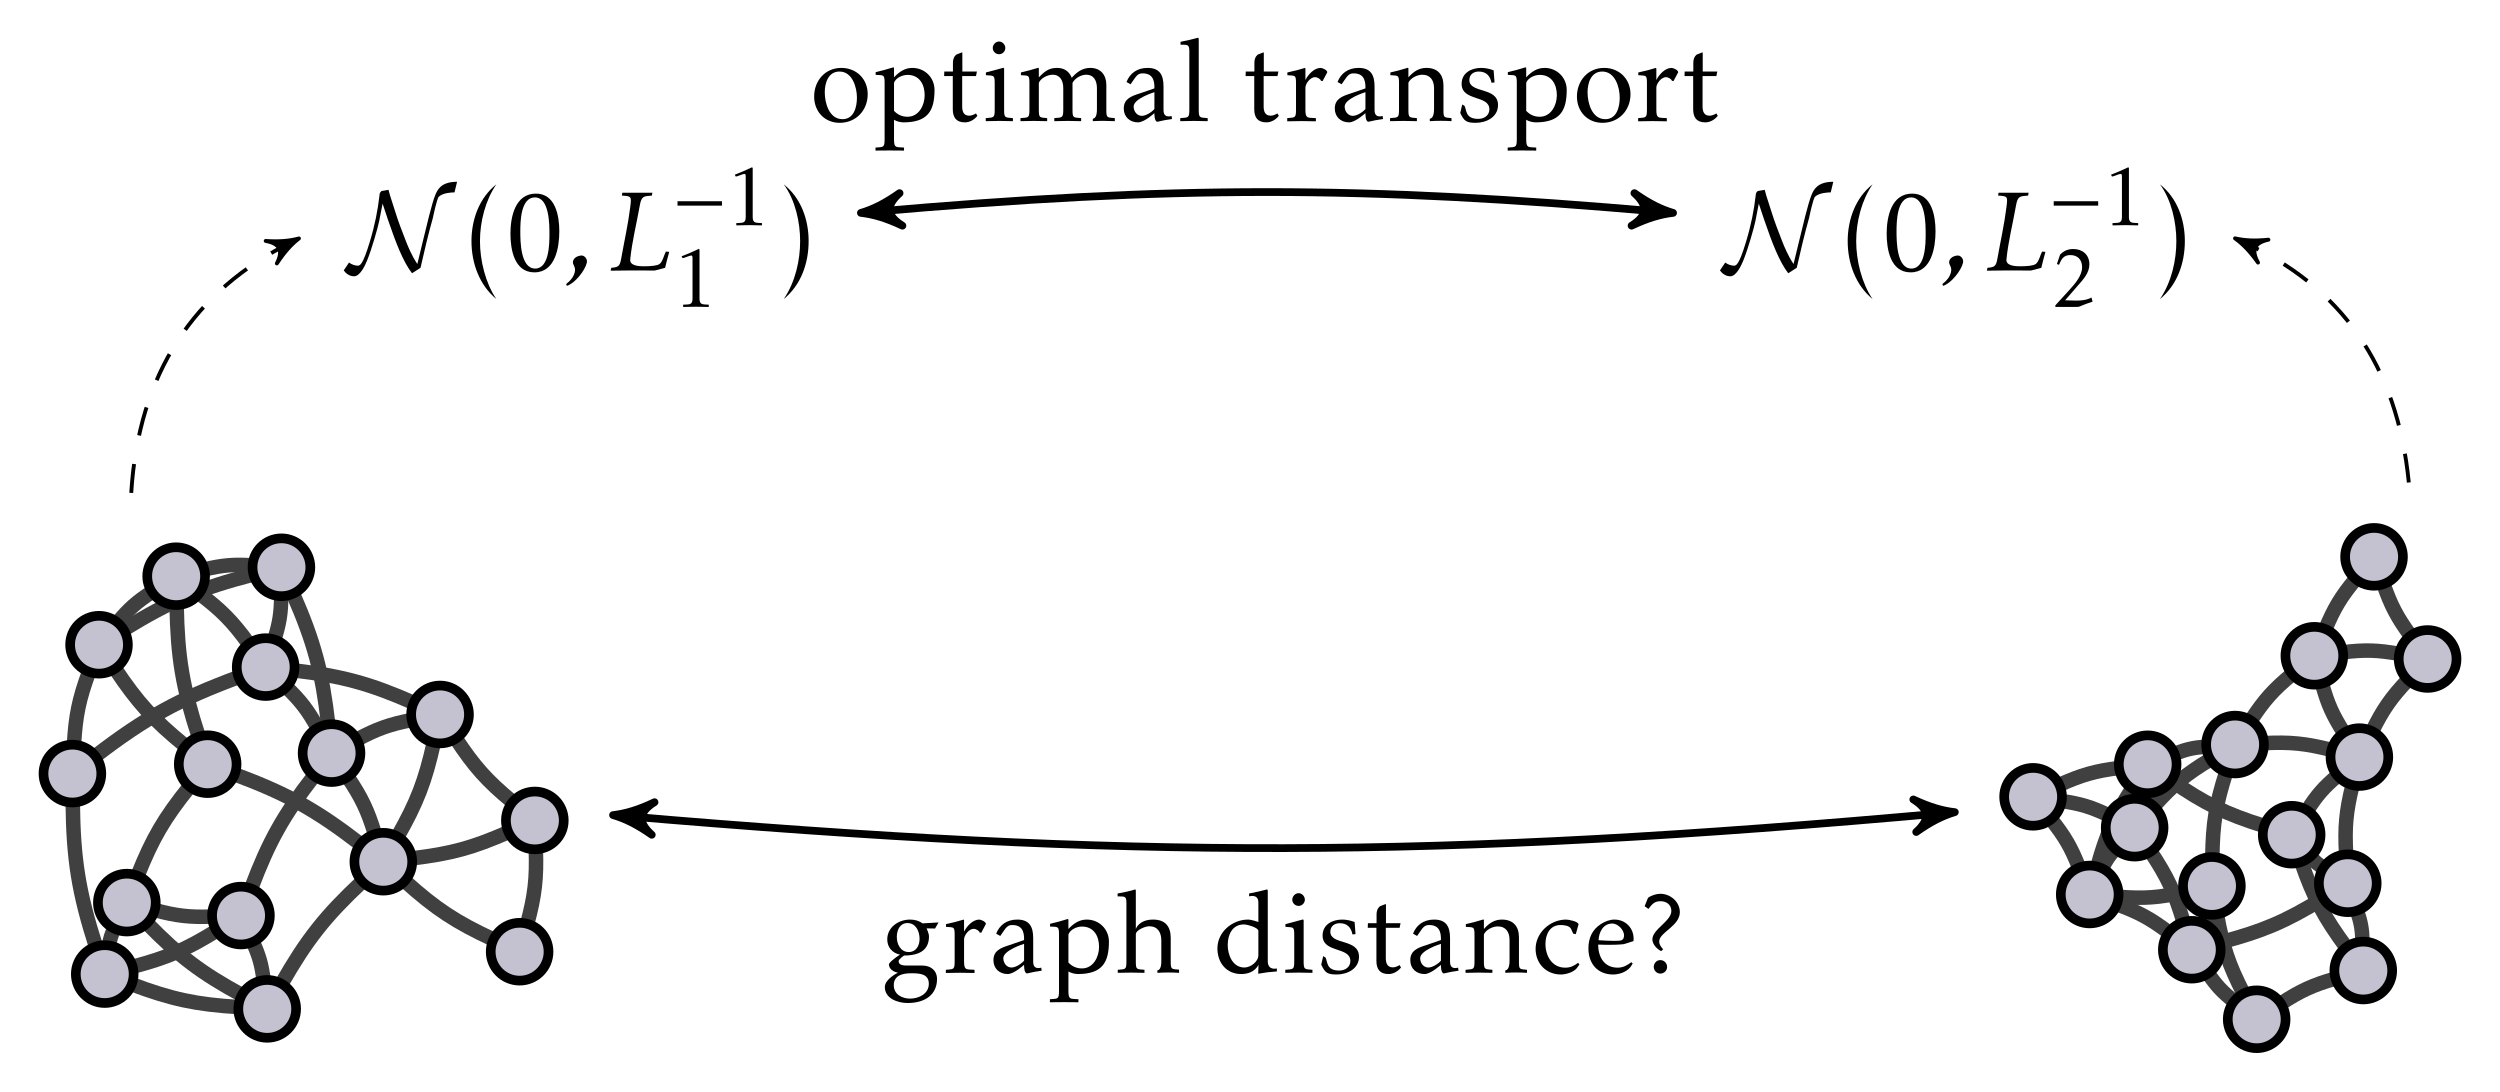 <?xml version="1.0" encoding="UTF-8" standalone="no"?>
<svg
   xmlns:dc="http://purl.org/dc/elements/1.1/"
   xmlns:cc="http://creativecommons.org/ns#"
   xmlns:rdf="http://www.w3.org/1999/02/22-rdf-syntax-ns#"
   xmlns:svg="http://www.w3.org/2000/svg"
   xmlns="http://www.w3.org/2000/svg"
   xmlns:xlink="http://www.w3.org/1999/xlink"
   xmlns:sodipodi="http://sodipodi.sourceforge.net/DTD/sodipodi-0.dtd"
   xmlns:inkscape="http://www.inkscape.org/namespaces/inkscape"
   inkscape:version="1.0 (unknown)"
   sodipodi:docname="graph_distance.svg"
   id="svg662"
   version="1.2"
   viewBox="0 0 257.47 112.43"
   height="112.43pt"
   width="257.47pt">
  <sodipodi:namedview
     inkscape:current-layer="svg662"
     inkscape:window-maximized="0"
     inkscape:window-y="60"
     inkscape:window-x="15"
     inkscape:cy="74.953334"
     inkscape:cx="171.64667"
     inkscape:zoom="4.3160188"
     showgrid="false"
     id="namedview664"
     inkscape:window-height="1903"
     inkscape:window-width="2968"
     inkscape:pageshadow="2"
     inkscape:pageopacity="0"
     guidetolerance="10"
     gridtolerance="10"
     objecttolerance="10"
     borderopacity="1"
     bordercolor="#666666"
     pagecolor="#ffffff" />
  <defs
     id="defs217">
    <g
       id="g92">
      <symbol
         id="glyph0-0"
         overflow="visible">
        <path
           id="path2"
           d=""
           style="stroke:none;" />
      </symbol>
      <symbol
         id="glyph0-1"
         overflow="visible">
        <path
           id="path5"
           d="M 11.922 -9.141 C 10.25 -9.141 9.891 -8.297 9.672 -7.766 C 9.328 -6.938 8.719 -4.344 8.469 -3.312 L 7.828 -0.672 C 7.219 -1.578 6.844 -2.547 6.656 -3.016 C 6.266 -4.016 5.875 -5.016 5.562 -6.031 L 5.016 -7.734 C 4.953 -7.938 4.859 -8.281 4.859 -8.312 L 4.141 -8.188 C 3.969 -8.016 3.953 -8.016 3.922 -7.672 C 3.75 -6.203 3.469 -4.719 2.922 -2.922 C 2.188 -0.5 1.906 -0.5 1.672 -0.5 C 1.422 -0.5 1 -0.641 0.797 -0.828 L 0.25 -0.016 C 0.594 0.484 1.047 0.594 1.312 0.594 C 1.969 0.594 2.5 -0.656 2.641 -1 C 3.125 -2.172 3.766 -4.422 3.906 -5.125 L 4.25 -6.891 L 4.797 -5.25 C 5.625 -2.828 6.359 -0.922 7.281 0.281 L 8.156 -0.281 C 8.547 -2.016 8.953 -3.734 9.438 -5.453 C 9.438 -5.469 9.844 -7.438 10.047 -7.609 C 10.484 -8.016 11.391 -8.047 11.656 -8.047 Z M 11.922 -9.141 "
           style="stroke:none;" />
      </symbol>
      <symbol
         id="glyph1-0"
         overflow="visible">
        <path
           id="path8"
           d=""
           style="stroke:none;" />
      </symbol>
      <symbol
         id="glyph1-1"
         overflow="visible">
        <path
           id="path11"
           d="M 3.438 2.938 C 2.312 1.297 1.75 -1.047 1.75 -3.031 C 1.75 -5.031 2.312 -7.25 3.438 -8.875 C 1.688 -7.5 0.875 -5.266 0.875 -3.031 C 0.875 -0.766 1.688 1.5 3.438 2.938 Z M 3.438 2.938 "
           style="stroke:none;" />
      </symbol>
      <symbol
         id="glyph1-2"
         overflow="visible">
        <path
           id="path14"
           d="M 5.844 -4.047 C 5.844 -5.625 5.453 -7.922 3.438 -7.922 C 1.281 -7.922 0.812 -5.5 0.812 -3.797 C 0.812 -2.203 1.188 0.188 3.281 0.188 C 5.438 0.188 5.844 -2.391 5.844 -4.047 Z M 4.828 -3.75 C 4.828 -2.781 4.812 -0.203 3.359 -0.203 C 1.844 -0.203 1.828 -3.016 1.828 -4.016 C 1.828 -5.016 1.859 -7.531 3.328 -7.531 C 4.828 -7.531 4.828 -4.75 4.828 -3.75 Z M 4.828 -3.75 "
           style="stroke:none;" />
      </symbol>
      <symbol
         id="glyph1-3"
         overflow="visible">
        <path
           id="path17"
           d="M 3.094 -3.031 C 3.094 -5.266 2.297 -7.484 0.531 -8.875 C 1.734 -7.25 2.219 -4.938 2.219 -3.031 C 2.219 -1.094 1.75 1.141 0.531 2.938 C 2.297 1.5 3.094 -0.734 3.094 -3.031 Z M 3.094 -3.031 "
           style="stroke:none;" />
      </symbol>
      <symbol
         id="glyph1-4"
         overflow="visible">
        <path
           id="path20"
           d="M 5.922 -5.172 L 4.266 -5.078 C 3.891 -5.359 3.453 -5.469 2.984 -5.469 C 1.812 -5.469 0.641 -4.688 0.641 -3.422 C 0.641 -2.609 1.172 -2.016 1.953 -1.859 C 1.953 -1.859 1.047 -1.297 0.812 -0.891 C 0.812 -0.125 1.75 0 1.75 0 C 1.75 0 0.391 0.641 0.391 1.484 C 0.391 2.672 1.75 3.125 2.734 3.125 C 4.609 3.125 5.766 2.203 5.766 0.656 C 5.766 -0.234 5.109 -0.734 4.25 -0.734 L 2.641 -0.734 C 2.344 -0.734 1.812 -0.766 1.812 -1.172 C 1.812 -1.406 2.375 -1.766 2.375 -1.766 C 4.016 -1.766 4.938 -2.375 4.938 -3.734 C 4.938 -4.047 4.688 -4.562 4.688 -4.562 L 5.562 -4.547 Z M 3.969 -3.469 C 3.969 -2.781 3.609 -2.125 2.859 -2.125 C 2 -2.125 1.625 -2.938 1.625 -3.688 C 1.625 -4.375 1.938 -5.109 2.719 -5.109 C 3.609 -5.109 3.969 -4.234 3.969 -3.469 Z M 4.922 1.141 C 4.922 2.188 3.891 2.672 2.984 2.672 C 2.156 2.672 1.312 2.219 1.312 1.297 C 1.312 0.25 2.266 0.062 3.094 0.062 C 3.891 0.062 4.922 0.078 4.922 1.141 Z M 4.922 1.141 "
           style="stroke:none;" />
      </symbol>
      <symbol
         id="glyph1-5"
         overflow="visible">
        <path
           id="path23"
           d="M 4.453 -5.016 C 4.453 -5.25 3.953 -5.469 3.766 -5.469 C 3.109 -5.469 2.469 -4.781 2.203 -4.219 L 2.203 -5.406 L 2.156 -5.469 C 1.141 -5.172 1.484 -5.266 0.344 -5 L 0.344 -4.719 C 1.141 -4.641 1.234 -4.797 1.234 -3.875 L 1.234 -1.141 C 1.234 -0.281 1.109 -0.375 0.328 -0.297 L 0.328 0.031 C 1.312 0 2.297 0 3.281 0.031 L 3.281 -0.297 C 2.453 -0.359 2.203 -0.203 2.203 -1.141 L 2.203 -3.438 C 2.203 -3.844 2.703 -4.516 3.188 -4.516 C 3.469 -4.516 3.797 -4.281 3.797 -4.141 L 3.969 -4.109 Z M 4.453 -5.016 "
           style="stroke:none;" />
      </symbol>
      <symbol
         id="glyph1-6"
         overflow="visible">
        <path
           id="path26"
           d="M 5.391 -0.203 L 5.344 -0.516 C 4.844 -0.391 4.516 -0.531 4.516 -1.125 L 4.516 -3.562 C 4.516 -4.719 4.141 -5.469 2.875 -5.469 C 1.797 -5.469 1.047 -4.906 0.703 -4.016 L 1.125 -3.781 C 1.531 -4.328 1.75 -4.891 2.281 -4.906 C 3.328 -4.938 3.609 -4.297 3.578 -3.359 L 2.031 -2.828 C 1.156 -2.547 0.422 -2.266 0.422 -1.281 C 0.422 -0.422 1.047 0.141 1.891 0.141 C 2.547 0.141 3.578 -0.812 3.578 -0.812 C 3.578 -0.812 3.547 0.078 3.891 0.078 C 4.75 -0.125 4.469 -0.047 5.391 -0.203 Z M 3.578 -1.234 C 3.312 -0.922 2.719 -0.531 2.281 -0.531 C 1.781 -0.531 1.453 -0.984 1.438 -1.469 C 1.406 -2.312 3.578 -2.969 3.578 -2.969 Z M 3.578 -1.234 "
           style="stroke:none;" />
      </symbol>
      <symbol
         id="glyph1-7"
         overflow="visible">
        <path
           id="path29"
           d="M 6.422 -3.203 C 6.422 -4.469 5.422 -5.469 4.141 -5.469 C 3.375 -5.469 2.797 -5.078 2.25 -4.5 L 2.25 -5.469 L 2.188 -5.531 C 1.047 -5.203 1.406 -5.281 0.359 -5.031 L 0.359 -4.75 C 1.172 -4.703 1.281 -4.812 1.281 -3.922 L 1.281 1.891 C 1.281 2.766 1.141 2.672 0.344 2.734 L 0.344 3.047 C 1.328 3.031 2.297 3.031 3.281 3.047 L 3.281 2.734 C 2.453 2.672 2.25 2.812 2.25 1.891 L 2.25 -0.125 C 2.531 0.047 2.922 0.141 3.266 0.141 C 5.75 0.125 6.422 -1.078 6.422 -3.203 Z M 5.406 -2.656 C 5.406 -1.625 4.812 -0.438 3.641 -0.438 C 3.094 -0.438 2.625 -0.641 2.25 -1.047 L 2.25 -3.938 C 2.438 -4.453 3.125 -4.75 3.641 -4.75 C 4.859 -4.75 5.406 -3.781 5.406 -2.656 Z M 5.406 -2.656 "
           style="stroke:none;" />
      </symbol>
      <symbol
         id="glyph1-8"
         overflow="visible">
        <path
           id="path32"
           d="M 6.484 0.016 L 6.484 -0.312 C 5.719 -0.375 5.625 -0.312 5.625 -1.141 L 5.625 -3.578 C 5.625 -4.781 5.047 -5.469 3.812 -5.469 C 2.328 -5.469 2.031 -4.5 2.031 -4.5 L 2.031 -8.469 L 1.984 -8.578 C 1.391 -8.391 0.781 -8.266 0.156 -8.156 L 0.156 -7.859 C 0.766 -7.812 1.062 -7.984 1.062 -7.234 L 1.062 -1.141 C 1.062 -0.281 0.953 -0.375 0.172 -0.297 L 0.172 0.016 C 1.094 -0.016 2 -0.016 2.922 0.016 L 2.922 -0.297 C 2.125 -0.375 2.031 -0.281 2.031 -1.141 L 2.031 -3.938 C 2.031 -4.406 3.031 -4.781 3.406 -4.781 C 4.297 -4.781 4.656 -4.141 4.656 -3.312 L 4.656 -1.25 C 4.656 -0.969 4.656 -0.281 4.25 -0.234 L 4.25 0.016 C 5 -0.031 5.75 -0.031 6.484 0.016 Z M 6.484 0.016 "
           style="stroke:none;" />
      </symbol>
      <symbol
         id="glyph1-9"
         overflow="visible">
        <path
           id="path35"
           d="M 6.562 -0.125 L 6.562 -0.438 C 6.562 -0.438 5.625 -0.172 5.625 -1.188 L 5.625 -8.469 L 5.562 -8.578 C 4.5 -8.312 4.859 -8.391 3.703 -8.156 L 3.703 -7.859 C 3.703 -7.859 4.656 -8.156 4.656 -7.234 L 4.656 -5.219 C 4.656 -5.219 3.953 -5.469 3.594 -5.469 C 1.969 -5.469 0.438 -4.188 0.438 -2.5 C 0.438 -1 1.391 0.156 2.922 0.141 C 4.312 0.125 4.672 -0.828 4.672 -0.828 L 4.641 0.109 C 5.797 -0.078 5.453 -0.031 6.562 -0.125 Z M 4.656 -1.797 C 4.656 -1.125 3.844 -0.531 3.219 -0.531 C 2.016 -0.531 1.5 -1.812 1.5 -2.844 C 1.5 -3.906 1.969 -4.969 3.172 -4.969 C 3.438 -4.969 4.656 -4.672 4.656 -4.297 Z M 4.656 -1.797 "
           style="stroke:none;" />
      </symbol>
      <symbol
         id="glyph1-10"
         overflow="visible">
        <path
           id="path38"
           d="M 2.344 -7.516 C 2.344 -7.859 2.047 -8.188 1.703 -8.188 C 1.344 -8.188 1.047 -7.859 1.047 -7.516 C 1.047 -7.172 1.344 -6.875 1.703 -6.875 C 2.047 -6.875 2.344 -7.172 2.344 -7.516 Z M 3.125 0.016 L 3.125 -0.297 C 2.328 -0.375 2.219 -0.281 2.219 -1.141 L 2.219 -5.406 L 2.156 -5.484 L 0.344 -5 L 0.344 -4.719 C 1.141 -4.641 1.25 -4.797 1.25 -3.875 L 1.25 -1.141 C 1.25 -0.281 1.125 -0.375 0.328 -0.297 L 0.328 0.016 C 1.25 -0.016 2.203 -0.016 3.125 0.016 Z M 3.125 0.016 "
           style="stroke:none;" />
      </symbol>
      <symbol
         id="glyph1-11"
         overflow="visible">
        <path
           id="path41"
           d="M 4.297 -1.641 C 4.297 -3.547 1.344 -2.812 1.344 -4.219 C 1.344 -4.797 1.781 -5.094 2.312 -5.094 C 3.078 -5.094 3.484 -4.656 3.625 -3.938 L 3.938 -3.969 L 3.844 -5.219 C 3.422 -5.375 3 -5.469 2.562 -5.469 C 1.547 -5.469 0.547 -4.953 0.547 -3.828 C 0.547 -2 3.406 -2.703 3.406 -1.203 C 3.406 -0.562 2.859 -0.219 2.266 -0.219 C 0.875 -0.219 1.078 -1.188 0.844 -1.562 L 0.609 -1.703 L 0.406 -0.828 C 0.797 -0.016 1 0.188 2 0.188 C 3.078 0.188 4.297 -0.391 4.297 -1.641 Z M 4.297 -1.641 "
           style="stroke:none;" />
      </symbol>
      <symbol
         id="glyph1-12"
         overflow="visible">
        <path
           id="path44"
           d="M 3.672 -0.531 L 3.531 -0.781 C 3.312 -0.656 3.078 -0.547 2.828 -0.547 C 2.25 -0.547 2.109 -1 2.109 -1.5 L 2.109 -4.625 L 3.531 -4.625 L 3.625 -5.094 L 2.125 -5.094 L 2.125 -6.938 L 2.109 -7.078 L 1.516 -6.844 C 1.516 -6.844 1.156 -6.641 1.156 -5.984 L 1.156 -5.094 L 0.266 -5.094 L 0.25 -4.625 L 1.141 -4.625 L 1.141 -1.219 C 1.141 -0.359 1.5 0.141 2.391 0.141 C 2.922 0.141 3.391 -0.172 3.672 -0.531 Z M 3.672 -0.531 "
           style="stroke:none;" />
      </symbol>
      <symbol
         id="glyph1-13"
         overflow="visible">
        <path
           id="path47"
           d="M 6.547 0.016 L 6.547 -0.297 C 5.766 -0.375 5.719 -0.312 5.719 -1.141 L 5.719 -3.641 C 5.719 -4.781 5.125 -5.469 3.953 -5.469 C 3.172 -5.469 2.609 -5.062 2.109 -4.5 L 2.109 -5.422 L 2.062 -5.484 C 0.859 -5.141 1.203 -5.219 0.25 -5 L 0.25 -4.719 C 1.047 -4.656 1.141 -4.781 1.141 -3.875 L 1.141 -1.141 C 1.141 -0.281 1.016 -0.375 0.219 -0.297 L 0.219 0.016 C 1.141 -0.016 2.062 -0.016 2.984 0.016 L 2.984 -0.297 C 2.219 -0.375 2.109 -0.281 2.109 -1.141 L 2.109 -3.938 C 2.312 -4.422 3.016 -4.766 3.531 -4.766 C 4.391 -4.766 4.75 -4.156 4.75 -3.375 L 4.75 -1.25 C 4.75 -0.938 4.719 -0.281 4.312 -0.234 L 4.312 0.016 C 5.062 -0.031 5.812 -0.031 6.547 0.016 Z M 6.547 0.016 "
           style="stroke:none;" />
      </symbol>
      <symbol
         id="glyph1-14"
         overflow="visible">
        <path
           id="path50"
           d="M 4.906 -0.844 L 4.766 -1.016 C 4.328 -0.688 3.984 -0.516 3.438 -0.516 C 2.078 -0.516 1.406 -1.734 1.406 -2.953 C 1.406 -3.938 1.859 -4.906 2.953 -4.906 C 3.281 -4.906 3.891 -4.859 4.047 -4.5 L 4.266 -4.016 L 4.531 -3.969 L 4.812 -4.969 C 4.812 -5.281 3.766 -5.469 3.531 -5.469 C 1.891 -5.469 0.391 -4.109 0.391 -2.453 C 0.391 -0.938 1.484 0.188 3 0.188 C 3.516 0.188 4.297 -0.047 4.625 -0.453 Z M 4.906 -0.844 "
           style="stroke:none;" />
      </symbol>
      <symbol
         id="glyph1-15"
         overflow="visible">
        <path
           id="path53"
           d="M 5.047 -3.5 C 5.047 -4.609 4.203 -5.469 3.078 -5.469 C 2.578 -5.469 2.109 -5.281 1.688 -5.016 C 0.781 -4.438 0.391 -3.562 0.391 -2.5 C 0.391 -0.938 1.328 0.188 2.938 0.188 C 3.453 0.188 4.25 0 4.719 -0.578 L 4.953 -0.938 L 4.812 -1.078 C 4.359 -0.75 3.969 -0.516 3.406 -0.516 C 2 -0.516 1.406 -1.625 1.391 -2.891 C 1.391 -2.891 2.938 -2.812 4.031 -2.938 L 5.031 -3.25 Z M 4.062 -3.844 C 4.062 -3.531 3.938 -3.328 3.609 -3.297 C 2.875 -3.234 1.438 -3.344 1.438 -3.344 C 1.469 -4.172 1.906 -5.062 2.859 -5.062 C 3.422 -5.062 4.062 -4.406 4.062 -3.844 Z M 4.062 -3.844 "
           style="stroke:none;" />
      </symbol>
      <symbol
         id="glyph1-16"
         overflow="visible">
        <path
           id="path56"
           d="M 4.141 -6.234 C 4.141 -7.297 3.172 -8.125 2.125 -8.125 C 1.719 -8.125 1.188 -7.953 0.859 -7.703 L 0.516 -6.844 L 0.906 -6.562 C 1.297 -7.078 1.531 -7.359 2.156 -7.359 C 2.766 -7.359 3.266 -7 3.266 -6.359 C 3.266 -5.297 1.312 -4.484 1.312 -3.422 C 1.312 -2.922 1.797 -2.422 2.219 -2.219 L 2.422 -2.406 C 2.219 -2.641 2.016 -2.875 2.016 -3.219 C 2.016 -4.156 4.141 -4.797 4.141 -6.234 Z M 2.828 -0.594 C 2.828 -0.984 2.516 -1.297 2.125 -1.297 C 1.75 -1.297 1.453 -0.969 1.453 -0.594 C 1.453 -0.234 1.75 0.094 2.125 0.094 C 2.516 0.094 2.828 -0.203 2.828 -0.594 Z M 2.828 -0.594 "
           style="stroke:none;" />
      </symbol>
      <symbol
         id="glyph1-17"
         overflow="visible">
        <path
           id="path59"
           d="M 5.828 -2.766 C 5.828 -4.328 4.672 -5.469 3.109 -5.469 C 1.438 -5.469 0.312 -4.141 0.312 -2.516 C 0.312 -0.984 1.391 0.188 2.938 0.188 C 4.625 0.188 5.828 -1.094 5.828 -2.766 Z M 4.719 -2.406 C 4.719 -1.453 4.422 -0.188 3.234 -0.188 C 1.859 -0.188 1.406 -1.844 1.406 -2.953 C 1.406 -3.922 1.766 -5.094 2.922 -5.094 C 4.25 -5.094 4.719 -3.469 4.719 -2.406 Z M 4.719 -2.406 "
           style="stroke:none;" />
      </symbol>
      <symbol
         id="glyph1-18"
         overflow="visible">
        <path
           id="path62"
           d="M 10 0.016 L 10 -0.297 C 9.219 -0.375 9.125 -0.281 9.125 -1.141 L 9.125 -3.719 C 9.125 -4.75 8.531 -5.469 7.469 -5.469 C 6.641 -5.469 6.062 -5.016 5.562 -4.453 C 5.281 -5.156 4.75 -5.469 4.031 -5.469 C 3.156 -5.469 2.719 -5.047 2.172 -4.5 L 2.172 -5.422 L 2.125 -5.484 C 1.047 -5.172 1.406 -5.266 0.328 -5 L 0.328 -4.719 C 1.125 -4.656 1.203 -4.781 1.203 -3.875 L 1.203 -1.141 C 1.203 -0.266 1.078 -0.375 0.281 -0.297 L 0.281 0.016 C 1.188 -0.016 2.109 -0.016 3.031 0.016 L 3.031 -0.297 C 2.266 -0.375 2.172 -0.297 2.172 -1.141 L 2.172 -3.938 C 2.391 -4.422 3.078 -4.766 3.594 -4.766 C 4.406 -4.766 4.688 -4.094 4.688 -3.391 L 4.688 -1.141 C 4.688 -0.281 4.547 -0.375 3.766 -0.297 L 3.766 0.016 C 4.688 -0.016 5.609 -0.016 6.531 0.016 L 6.531 -0.297 C 5.734 -0.375 5.641 -0.281 5.641 -1.141 L 5.641 -3.922 C 5.875 -4.406 6.516 -4.766 7.047 -4.766 C 7.875 -4.766 8.156 -4.094 8.156 -3.375 L 8.156 -1.234 C 8.156 -0.938 8.141 -0.281 7.734 -0.234 L 7.734 0.016 C 8.484 -0.031 9.25 -0.016 10 0.016 Z M 10 0.016 "
           style="stroke:none;" />
      </symbol>
      <symbol
         id="glyph1-19"
         overflow="visible">
        <path
           id="path65"
           d="M 3.172 0.016 L 3.172 -0.297 C 2.375 -0.375 2.25 -0.266 2.25 -1.141 L 2.25 -8.469 L 2.188 -8.578 C 1.141 -8.312 1.5 -8.391 0.375 -8.156 L 0.375 -7.859 C 0.984 -7.828 1.281 -7.969 1.281 -7.234 L 1.281 -1.141 C 1.281 -0.266 1.141 -0.375 0.344 -0.297 L 0.344 0.016 C 1.297 -0.016 2.234 -0.016 3.172 0.016 Z M 3.172 0.016 "
           style="stroke:none;" />
      </symbol>
      <symbol
         id="glyph2-0"
         overflow="visible">
        <path
           id="path68"
           d=""
           style="stroke:none;" />
      </symbol>
      <symbol
         id="glyph2-1"
         overflow="visible">
        <path
           id="path71"
           d="M 2.156 -0.781 C 2.266 -1.234 1.875 -1.547 1.656 -1.547 C 1.25 -1.547 0.812 -1.328 0.734 -0.938 C 0.672 -0.547 1.078 -0.406 0.906 0.219 C 0.781 0.672 0.484 1.047 0.031 1.391 L 0.109 1.578 C 0.938 1.312 1.953 0.031 2.156 -0.781 Z M 2.156 -0.781 "
           style="stroke:none;" />
      </symbol>
      <symbol
         id="glyph2-2"
         overflow="visible">
        <path
           id="path74"
           d="M 6.391 -1.922 L 6.047 -1.953 C 5.859 -1.609 5.719 -0.906 5.391 -0.672 C 5.156 -0.5 4.547 -0.438 3.781 -0.438 C 3.375 -0.438 2.312 -0.453 2.375 -1.141 C 2.562 -3 3.031 -4.828 3.359 -6.688 C 3.531 -7.656 3.734 -7.656 4.609 -7.719 L 4.656 -8.016 C 3.844 -8 2.312 -8.016 1.562 -8.016 L 1.516 -7.719 C 2.516 -7.656 2.516 -7.641 2.375 -6.516 C 2.156 -4.734 1.75 -2.969 1.438 -1.188 C 1.297 -0.438 1.156 -0.344 0.422 -0.281 L 0.359 0.016 C 1.484 -0.016 3.438 -0.016 4.906 0 L 5.969 -0.281 C 6.047 -0.641 6.234 -1.359 6.391 -1.922 Z M 6.391 -1.922 "
           style="stroke:none;" />
      </symbol>
      <symbol
         id="glyph3-0"
         overflow="visible">
        <path
           id="path77"
           d=""
           style="stroke:none;" />
      </symbol>
      <symbol
         id="glyph3-1"
         overflow="visible">
        <path
           id="path80"
           d="M 5.031 -2.016 L 5.031 -2.469 L 0.453 -2.469 L 0.453 -2.016 Z M 5.031 -2.016 "
           style="stroke:none;" />
      </symbol>
      <symbol
         id="glyph4-0"
         overflow="visible">
        <path
           id="path83"
           d=""
           style="stroke:none;" />
      </symbol>
      <symbol
         id="glyph4-1"
         overflow="visible">
        <path
           id="path86"
           d="M 3.672 0.016 L 3.672 -0.219 C 3.109 -0.266 2.719 -0.156 2.719 -0.828 L 2.719 -5.891 L 2.656 -5.969 C 1.594 -5.484 1.922 -5.625 0.875 -5.203 L 0.969 -5.016 C 1.188 -5.016 1.641 -5.281 1.891 -5.281 C 2.016 -5.281 2 -5.016 2 -4.938 L 2 -0.828 C 2 -0.141 1.594 -0.266 1.031 -0.219 L 1.031 0.016 C 1.906 -0.016 2.797 -0.016 3.672 0.016 Z M 3.672 0.016 "
           style="stroke:none;" />
      </symbol>
      <symbol
         id="glyph4-2"
         overflow="visible">
        <path
           id="path89"
           d="M 4.453 -0.531 L 4.344 -0.953 C 3.797 -0.672 3.25 -0.641 2.75 -0.641 C 2.344 -0.641 1.625 -0.672 1.625 -0.672 L 2.953 -2.203 C 3.5 -2.828 4.125 -3.484 4.125 -4.375 C 4.125 -5.359 3.422 -5.953 2.469 -5.953 C 1.922 -5.953 1.484 -5.766 1.109 -5.375 L 0.781 -4.406 L 1 -4.328 L 1.156 -4.672 C 1.375 -5.109 1.656 -5.328 2.172 -5.328 C 2.938 -5.328 3.375 -4.828 3.375 -4.078 C 3.375 -3.203 2.641 -2.375 2.094 -1.766 L 0.625 -0.156 L 0.625 0.016 C 0.938 0 2.922 0.031 3.031 0 C 3.953 -0.375 3.688 -0.266 4.453 -0.531 Z M 4.453 -0.531 "
           style="stroke:none;" />
      </symbol>
    </g>
    <clipPath
       id="clip1">
      <path
         id="path94"
         d="M 20 69 L 72 69 L 72 112.43 L 20 112.43 Z M 20 69 " />
    </clipPath>
    <clipPath
       id="clip2">
      <path
         id="path97"
         d="M 7 69 L 59 69 L 59 112.43 L 7 112.43 Z M 7 69 " />
    </clipPath>
    <clipPath
       id="clip3">
      <path
         id="path100"
         d="M 4 58 L 54 58 L 54 112.43 L 4 112.43 Z M 4 58 " />
    </clipPath>
    <clipPath
       id="clip4">
      <path
         id="path103"
         d="M 0 61 L 32 61 L 32 112.43 L 0 112.43 Z M 0 61 " />
    </clipPath>
    <clipPath
       id="clip5">
      <path
         id="path106"
         d="M 0 74 L 33 74 L 33 112.43 L 0 112.43 Z M 0 74 " />
    </clipPath>
    <clipPath
       id="clip6">
      <path
         id="path109"
         d="M 0 73 L 47 73 L 47 112.43 L 0 112.43 Z M 0 73 " />
    </clipPath>
    <clipPath
       id="clip7">
      <path
         id="path112"
         d="M 0 72 L 43 72 L 43 112.43 L 0 112.43 Z M 0 72 " />
    </clipPath>
    <clipPath
       id="clip8">
      <path
         id="path115"
         d="M 0 80 L 46 80 L 46 112.43 L 0 112.43 Z M 0 80 " />
    </clipPath>
    <clipPath
       id="clip9">
      <path
         id="path118"
         d="M 0 74 L 44 74 L 44 112.43 L 0 112.43 Z M 0 74 " />
    </clipPath>
    <clipPath
       id="clip10">
      <path
         id="path121"
         d="M 4 75 L 49 75 L 49 112.43 L 4 112.43 Z M 4 75 " />
    </clipPath>
    <clipPath
       id="clip11">
      <path
         id="path124"
         d="M 33 66 L 77 66 L 77 112.43 L 33 112.43 Z M 33 66 " />
    </clipPath>
    <clipPath
       id="clip12">
      <path
         id="path127"
         d="M 0 83 L 28 83 L 28 112.43 L 0 112.43 Z M 0 83 " />
    </clipPath>
    <clipPath
       id="clip13">
      <path
         id="path130"
         d="M 10 86 L 45 86 L 45 112.43 L 10 112.43 Z M 10 86 " />
    </clipPath>
    <clipPath
       id="clip14">
      <path
         id="path133"
         d="M 36 80 L 71 80 L 71 112.43 L 36 112.43 Z M 36 80 " />
    </clipPath>
    <clipPath
       id="clip15">
      <path
         id="path136"
         d="M 206 79 L 252 79 L 252 112.43 L 206 112.43 Z M 206 79 " />
    </clipPath>
    <clipPath
       id="clip16">
      <path
         id="path139"
         d="M 207 71 L 257.469 71 L 257.469 112.43 L 207 112.43 Z M 207 71 " />
    </clipPath>
    <clipPath
       id="clip17">
      <path
         id="path142"
         d="M 196 72 L 245 72 L 245 112.43 L 196 112.43 Z M 196 72 " />
    </clipPath>
    <clipPath
       id="clip18">
      <path
         id="path145"
         d="M 200 66 L 247 66 L 247 112.43 L 200 112.43 Z M 200 66 " />
    </clipPath>
    <clipPath
       id="clip19">
      <path
         id="path148"
         d="M 205 73 L 249 73 L 249 112.43 L 205 112.43 Z M 205 73 " />
    </clipPath>
    <clipPath
       id="clip20">
      <path
         id="path151"
         d="M 224 39 L 257.469 39 L 257.469 87 L 224 87 Z M 224 39 " />
    </clipPath>
    <clipPath
       id="clip21">
      <path
         id="path154"
         d="M 218 38 L 257.469 38 L 257.469 86 L 218 86 Z M 218 38 " />
    </clipPath>
    <clipPath
       id="clip22">
      <path
         id="path157"
         d="M 220 45 L 257.469 45 L 257.469 89 L 220 89 Z M 220 45 " />
    </clipPath>
    <clipPath
       id="clip23">
      <path
         id="path160"
         d="M 223 48 L 257.469 48 L 257.469 97 L 223 97 Z M 223 48 " />
    </clipPath>
    <clipPath
       id="clip24">
      <path
         id="path163"
         d="M 218 49 L 257.469 49 L 257.469 97 L 218 97 Z M 218 49 " />
    </clipPath>
    <clipPath
       id="clip25">
      <path
         id="path166"
         d="M 210 48 L 257.469 48 L 257.469 96 L 210 96 Z M 210 48 " />
    </clipPath>
    <clipPath
       id="clip26">
      <path
         id="path169"
         d="M 212 55 L 257.469 55 L 257.469 99 L 212 99 Z M 212 55 " />
    </clipPath>
    <clipPath
       id="clip27">
      <path
         id="path172"
         d="M 220 59 L 257.469 59 L 257.469 110 L 220 110 Z M 220 59 " />
    </clipPath>
    <clipPath
       id="clip28">
      <path
         id="path175"
         d="M 216 58 L 257.469 58 L 257.469 105 L 216 105 Z M 216 58 " />
    </clipPath>
    <clipPath
       id="clip29">
      <path
         id="path178"
         d="M 197 70 L 247 70 L 247 112.43 L 197 112.43 Z M 197 70 " />
    </clipPath>
    <clipPath
       id="clip30">
      <path
         id="path181"
         d="M 207 73 L 253 73 L 253 112.43 L 207 112.43 Z M 207 73 " />
    </clipPath>
    <clipPath
       id="clip31">
      <path
         id="path184"
         d="M 215 67 L 257.469 67 L 257.469 112.43 L 215 112.43 Z M 215 67 " />
    </clipPath>
    <clipPath
       id="clip32">
      <path
         id="path187"
         d="M 216 67 L 257.469 67 L 257.469 111 L 216 111 Z M 216 67 " />
    </clipPath>
    <clipPath
       id="clip33">
      <path
         id="path190"
         d="M 221 72 L 257.469 72 L 257.469 112.43 L 221 112.43 Z M 221 72 " />
    </clipPath>
    <clipPath
       id="clip34">
      <path
         id="path193"
         d="M 213 79 L 257.469 79 L 257.469 112.43 L 213 112.43 Z M 213 79 " />
    </clipPath>
    <clipPath
       id="clip35">
      <path
         id="path196"
         d="M 208 80 L 243 80 L 243 112.43 L 208 112.43 Z M 208 80 " />
    </clipPath>
    <clipPath
       id="clip36">
      <path
         id="path199"
         d="M 227 40 L 257.469 40 L 257.469 75 L 227 75 Z M 227 40 " />
    </clipPath>
    <clipPath
       id="clip37">
      <path
         id="path202"
         d="M 232 50 L 257.469 50 L 257.469 85 L 232 85 Z M 232 50 " />
    </clipPath>
    <clipPath
       id="clip38">
      <path
         id="path205"
         d="M 225 60 L 257.469 60 L 257.469 96 L 225 96 Z M 225 60 " />
    </clipPath>
    <clipPath
       id="clip39">
      <path
         id="path208"
         d="M 226 82 L 257.469 82 L 257.469 112.43 L 226 112.43 Z M 226 82 " />
    </clipPath>
    <clipPath
       id="clip40">
      <path
         id="path211"
         d="M 224 73 L 257.469 73 L 257.469 109 L 224 109 Z M 224 73 " />
    </clipPath>
    <clipPath
       id="clip41">
      <path
         id="path214"
         d="M 215 87 L 250 87 L 250 112.43 L 215 112.43 Z M 215 87 " />
    </clipPath>
  </defs>
  <g
     id="surface389">
    <path
       id="path219"
       transform="matrix(1,0,0,-1,5.758,106.673)"
       d="M 35.191 20.517 C 37.191 24.04 38.035 26.228 38.918 30.185 "
       style="fill:none;stroke-width:1.494;stroke-linecap:butt;stroke-linejoin:miter;stroke:rgb(25%,25%,25%);stroke-opacity:1;stroke-miterlimit:10;" />
    <path
       id="path221"
       transform="matrix(1,0,0,-1,5.758,106.673)"
       d="M 36.676 18.275 C 40.676 18.747 42.918 19.357 46.601 20.978 "
       style="fill:none;stroke-width:1.494;stroke-linecap:butt;stroke-linejoin:miter;stroke:rgb(25%,25%,25%);stroke-opacity:1;stroke-miterlimit:10;" />
    <path
       id="path223"
       transform="matrix(1,0,0,-1,5.758,106.673)"
       d="M 32.851 20.775 C 32.109 23.208 31.476 24.532 30.055 26.642 "
       style="fill:none;stroke-width:1.494;stroke-linecap:butt;stroke-linejoin:miter;stroke:rgb(25%,25%,25%);stroke-opacity:1;stroke-miterlimit:10;" />
    <g
       id="g227"
       clip-rule="nonzero"
       clip-path="url(#clip1)">
      <path
         id="path225"
         transform="matrix(1,0,0,-1,5.758,106.673)"
         d="M 35.933 15.939 C 39.109 13.079 41.183 11.712 45.062 9.911 "
         style="fill:none;stroke-width:1.494;stroke-linecap:butt;stroke-linejoin:miter;stroke:rgb(25%,25%,25%);stroke-opacity:1;stroke-miterlimit:10;" />
    </g>
    <path
       id="path229"
       transform="matrix(1,0,0,-1,5.758,106.673)"
       d="M 31.359 19.743 C 26.773 23.271 23.844 24.9 18.418 26.927 "
       style="fill:none;stroke-width:1.494;stroke-linecap:butt;stroke-linejoin:miter;stroke:rgb(25%,25%,25%);stroke-opacity:1;stroke-miterlimit:10;" />
    <g
       id="g233"
       clip-rule="nonzero"
       clip-path="url(#clip2)">
      <path
         id="path231"
         transform="matrix(1,0,0,-1,5.758,106.673)"
         d="M 31.551 15.888 C 27.722 12.294 25.844 9.915 23.238 5.357 "
         style="fill:none;stroke-width:1.494;stroke-linecap:butt;stroke-linejoin:miter;stroke:rgb(25%,25%,25%);stroke-opacity:1;stroke-miterlimit:10;" />
    </g>
    <path
       id="path235"
       transform="matrix(1,0,0,-1,5.758,106.673)"
       d="M 36.64 32.521 C 34.355 32.071 33.066 31.614 31.012 30.513 "
       style="fill:none;stroke-width:1.494;stroke-linecap:butt;stroke-linejoin:miter;stroke:rgb(25%,25%,25%);stroke-opacity:1;stroke-miterlimit:10;" />
    <path
       id="path237"
       transform="matrix(1,0,0,-1,5.758,106.673)"
       d="M 36.836 34.29 C 32.297 36.286 29.484 37.048 24.558 37.626 "
       style="fill:none;stroke-width:1.494;stroke-linecap:butt;stroke-linejoin:miter;stroke:rgb(25%,25%,25%);stroke-opacity:1;stroke-miterlimit:10;" />
    <path
       id="path239"
       transform="matrix(1,0,0,-1,5.758,106.673)"
       d="M 41.195 30.603 C 43.074 27.743 44.398 26.263 47.035 24.079 "
       style="fill:none;stroke-width:1.494;stroke-linecap:butt;stroke-linejoin:miter;stroke:rgb(25%,25%,25%);stroke-opacity:1;stroke-miterlimit:10;" />
    <path
       id="path241"
       transform="matrix(1,0,0,-1,5.758,106.673)"
       d="M 26.949 31.716 C 25.953 33.517 25.219 34.474 23.742 35.903 "
       style="fill:none;stroke-width:1.494;stroke-linecap:butt;stroke-linejoin:miter;stroke:rgb(25%,25%,25%);stroke-opacity:1;stroke-miterlimit:10;" />
    <path
       id="path243"
       transform="matrix(1,0,0,-1,5.758,106.673)"
       d="M 28.047 32.068 C 27.426 37.47 26.597 40.544 24.418 45.528 "
       style="fill:none;stroke-width:1.494;stroke-linecap:butt;stroke-linejoin:miter;stroke:rgb(25%,25%,25%);stroke-opacity:1;stroke-miterlimit:10;" />
    <g
       id="g247"
       clip-rule="nonzero"
       clip-path="url(#clip3)">
      <path
         id="path245"
         transform="matrix(1,0,0,-1,5.758,106.673)"
         d="M 26.57 26.755 C 23.398 22.653 21.933 20.021 20.105 15.169 "
         style="fill:none;stroke-width:1.494;stroke-linecap:butt;stroke-linejoin:miter;stroke:rgb(25%,25%,25%);stroke-opacity:1;stroke-miterlimit:10;" />
    </g>
    <path
       id="path249"
       transform="matrix(1,0,0,-1,5.758,106.673)"
       d="M 22.496 40.81 C 23.027 42.497 23.187 43.509 23.203 45.278 "
       style="fill:none;stroke-width:1.494;stroke-linecap:butt;stroke-linejoin:miter;stroke:rgb(25%,25%,25%);stroke-opacity:1;stroke-miterlimit:10;" />
    <path
       id="path251"
       transform="matrix(1,0,0,-1,5.758,106.673)"
       d="M 19.851 40.38 C 18.187 42.669 17.023 43.849 14.762 45.548 "
       style="fill:none;stroke-width:1.494;stroke-linecap:butt;stroke-linejoin:miter;stroke:rgb(25%,25%,25%);stroke-opacity:1;stroke-miterlimit:10;" />
    <path
       id="path253"
       transform="matrix(1,0,0,-1,5.758,106.673)"
       d="M 18.808 36.939 C 12.652 34.653 9.281 32.798 4.066 28.81 "
       style="fill:none;stroke-width:1.494;stroke-linecap:butt;stroke-linejoin:miter;stroke:rgb(25%,25%,25%);stroke-opacity:1;stroke-miterlimit:10;" />
    <path
       id="path255"
       transform="matrix(1,0,0,-1,5.758,106.673)"
       d="M 20.254 48.446 C 18.312 48.571 17.172 48.474 15.277 48.025 "
       style="fill:none;stroke-width:1.494;stroke-linecap:butt;stroke-linejoin:miter;stroke:rgb(25%,25%,25%);stroke-opacity:1;stroke-miterlimit:10;" />
    <path
       id="path257"
       transform="matrix(1,0,0,-1,5.758,106.673)"
       d="M 20.344 47.509 C 14.847 46.091 11.812 44.802 6.976 41.833 "
       style="fill:none;stroke-width:1.494;stroke-linecap:butt;stroke-linejoin:miter;stroke:rgb(25%,25%,25%);stroke-opacity:1;stroke-miterlimit:10;" />
    <path
       id="path259"
       transform="matrix(1,0,0,-1,5.758,106.673)"
       d="M 9.89 45.708 C 8.34 44.7 7.531 43.982 6.347 42.564 "
       style="fill:none;stroke-width:1.494;stroke-linecap:butt;stroke-linejoin:miter;stroke:rgb(25%,25%,25%);stroke-opacity:1;stroke-miterlimit:10;" />
    <path
       id="path261"
       transform="matrix(1,0,0,-1,5.758,106.673)"
       d="M 12.433 44.361 C 12.527 38.989 13.043 35.907 14.707 30.802 "
       style="fill:none;stroke-width:1.494;stroke-linecap:butt;stroke-linejoin:miter;stroke:rgb(25%,25%,25%);stroke-opacity:1;stroke-miterlimit:10;" />
    <path
       id="path263"
       transform="matrix(1,0,0,-1,5.758,106.673)"
       d="M 6.094 37.802 C 8.422 34.314 10.074 32.501 13.324 29.853 "
       style="fill:none;stroke-width:1.494;stroke-linecap:butt;stroke-linejoin:miter;stroke:rgb(25%,25%,25%);stroke-opacity:1;stroke-miterlimit:10;" />
    <path
       id="path265"
       transform="matrix(1,0,0,-1,5.758,106.673)"
       d="M 3.414 37.482 C 2.379 34.669 2.027 32.966 1.863 29.974 "
       style="fill:none;stroke-width:1.494;stroke-linecap:butt;stroke-linejoin:miter;stroke:rgb(25%,25%,25%);stroke-opacity:1;stroke-miterlimit:10;" />
    <path
       id="path267"
       transform="matrix(1,0,0,-1,5.758,106.673)"
       d="M 13.765 25.653 C 11.16 22.411 9.949 20.345 8.41 16.482 "
       style="fill:none;stroke-width:1.494;stroke-linecap:butt;stroke-linejoin:miter;stroke:rgb(25%,25%,25%);stroke-opacity:1;stroke-miterlimit:10;" />
    <g
       id="g271"
       clip-rule="nonzero"
       clip-path="url(#clip4)">
      <path
         id="path269"
         transform="matrix(1,0,0,-1,5.758,106.673)"
         d="M 1.734 24.025 C 1.797 18.15 2.34 14.786 4.121 9.189 "
         style="fill:none;stroke-width:1.494;stroke-linecap:butt;stroke-linejoin:miter;stroke:rgb(25%,25%,25%);stroke-opacity:1;stroke-miterlimit:10;" />
    </g>
    <g
       id="g275"
       clip-rule="nonzero"
       clip-path="url(#clip5)">
      <path
         id="path273"
         transform="matrix(1,0,0,-1,5.758,106.673)"
         d="M 6.012 11.036 C 5.703 10.396 5.582 9.997 5.472 9.294 "
         style="fill:none;stroke-width:1.494;stroke-linecap:butt;stroke-linejoin:miter;stroke:rgb(25%,25%,25%);stroke-opacity:1;stroke-miterlimit:10;" />
    </g>
    <g
       id="g279"
       clip-rule="nonzero"
       clip-path="url(#clip6)">
      <path
         id="path277"
         transform="matrix(1,0,0,-1,5.758,106.673)"
         d="M 9.387 11.587 C 12.738 8.157 14.937 6.493 19.148 4.196 "
         style="fill:none;stroke-width:1.494;stroke-linecap:butt;stroke-linejoin:miter;stroke:rgb(25%,25%,25%);stroke-opacity:1;stroke-miterlimit:10;" />
    </g>
    <g
       id="g283"
       clip-rule="nonzero"
       clip-path="url(#clip7)">
      <path
         id="path281"
         transform="matrix(1,0,0,-1,5.758,106.673)"
         d="M 10.18 12.946 C 12.422 12.345 13.765 12.193 16.082 12.275 "
         style="fill:none;stroke-width:1.494;stroke-linecap:butt;stroke-linejoin:miter;stroke:rgb(25%,25%,25%);stroke-opacity:1;stroke-miterlimit:10;" />
    </g>
    <g
       id="g287"
       clip-rule="nonzero"
       clip-path="url(#clip8)">
      <path
         id="path285"
         transform="matrix(1,0,0,-1,5.758,106.673)"
         d="M 7.812 5.306 C 11.914 3.763 14.418 3.228 18.793 2.958 "
         style="fill:none;stroke-width:1.494;stroke-linecap:butt;stroke-linejoin:miter;stroke:rgb(25%,25%,25%);stroke-opacity:1;stroke-miterlimit:10;" />
    </g>
    <g
       id="g291"
       clip-rule="nonzero"
       clip-path="url(#clip9)">
      <path
         id="path289"
         transform="matrix(1,0,0,-1,5.758,106.673)"
         d="M 7.906 7.111 C 11.445 8.04 13.414 8.888 16.527 10.814 "
         style="fill:none;stroke-width:1.494;stroke-linecap:butt;stroke-linejoin:miter;stroke:rgb(25%,25%,25%);stroke-opacity:1;stroke-miterlimit:10;" />
    </g>
    <g
       id="g295"
       clip-rule="nonzero"
       clip-path="url(#clip10)">
      <path
         id="path293"
         transform="matrix(1,0,0,-1,5.758,106.673)"
         d="M 21.39 5.724 C 21.191 7.314 20.937 8.208 20.281 9.669 "
         style="fill:none;stroke-width:1.494;stroke-linecap:butt;stroke-linejoin:miter;stroke:rgb(25%,25%,25%);stroke-opacity:1;stroke-miterlimit:10;" />
    </g>
    <g
       id="g299"
       clip-rule="nonzero"
       clip-path="url(#clip11)">
      <path
         id="path297"
         transform="matrix(1,0,0,-1,5.758,106.673)"
         d="M 48.539 11.532 C 49.324 14.443 49.527 16.189 49.426 19.204 "
         style="fill:none;stroke-width:1.494;stroke-linecap:butt;stroke-linejoin:miter;stroke:rgb(25%,25%,25%);stroke-opacity:1;stroke-miterlimit:10;" />
    </g>
    <path
       id="path301"
       transform="matrix(1,0,0,-1,5.758,106.673)"
       d="M 36.695 17.927 C 36.695 19.571 35.363 20.903 33.719 20.903 C 32.074 20.903 30.742 19.571 30.742 17.927 C 30.742 16.282 32.074 14.95 33.719 14.95 C 35.363 14.95 36.695 16.282 36.695 17.927 Z M 36.695 17.927 "
       style="fill-rule:nonzero;fill:rgb(76.862%,75.687%,81.96%);fill-opacity:1;stroke-width:0.996;stroke-linecap:butt;stroke-linejoin:miter;stroke:rgb(0%,0%,0%);stroke-opacity:1;stroke-miterlimit:10;" />
    <path
       id="path303"
       transform="matrix(1,0,0,-1,5.758,106.673)"
       d="M 42.539 33.091 C 42.539 34.732 41.207 36.068 39.562 36.068 C 37.918 36.068 36.586 34.732 36.586 33.091 C 36.586 31.446 37.918 30.114 39.562 30.114 C 41.207 30.114 42.539 31.446 42.539 33.091 Z M 42.539 33.091 "
       style="fill-rule:nonzero;fill:rgb(76.862%,75.687%,81.96%);fill-opacity:1;stroke-width:0.996;stroke-linecap:butt;stroke-linejoin:miter;stroke:rgb(0%,0%,0%);stroke-opacity:1;stroke-miterlimit:10;" />
    <path
       id="path305"
       transform="matrix(1,0,0,-1,5.758,106.673)"
       d="M 31.363 29.11 C 31.363 30.755 30.031 32.087 28.387 32.087 C 26.742 32.087 25.41 30.755 25.41 29.11 C 25.41 27.466 26.742 26.134 28.387 26.134 C 30.031 26.134 31.363 27.466 31.363 29.11 Z M 31.363 29.11 "
       style="fill-rule:nonzero;fill:rgb(76.862%,75.687%,81.96%);fill-opacity:1;stroke-width:0.996;stroke-linecap:butt;stroke-linejoin:miter;stroke:rgb(0%,0%,0%);stroke-opacity:1;stroke-miterlimit:10;" />
    <path
       id="path307"
       transform="matrix(1,0,0,-1,5.758,106.673)"
       d="M 24.578 37.97 C 24.578 39.614 23.246 40.946 21.601 40.946 C 19.957 40.946 18.625 39.614 18.625 37.97 C 18.625 36.325 19.957 34.993 21.601 34.993 C 23.246 34.993 24.578 36.325 24.578 37.97 Z M 24.578 37.97 "
       style="fill-rule:nonzero;fill:rgb(76.862%,75.687%,81.96%);fill-opacity:1;stroke-width:0.996;stroke-linecap:butt;stroke-linejoin:miter;stroke:rgb(0%,0%,0%);stroke-opacity:1;stroke-miterlimit:10;" />
    <path
       id="path309"
       transform="matrix(1,0,0,-1,5.758,106.673)"
       d="M 26.203 48.251 C 26.203 49.896 24.867 51.228 23.226 51.228 C 21.582 51.228 20.25 49.896 20.25 48.251 C 20.25 46.611 21.582 45.275 23.226 45.275 C 24.867 45.275 26.203 46.611 26.203 48.251 Z M 26.203 48.251 "
       style="fill-rule:nonzero;fill:rgb(76.862%,75.687%,81.96%);fill-opacity:1;stroke-width:0.996;stroke-linecap:butt;stroke-linejoin:miter;stroke:rgb(0%,0%,0%);stroke-opacity:1;stroke-miterlimit:10;" />
    <path
       id="path311"
       transform="matrix(1,0,0,-1,5.758,106.673)"
       d="M 15.359 47.333 C 15.359 48.978 14.027 50.31 12.383 50.31 C 10.738 50.31 9.406 48.978 9.406 47.333 C 9.406 45.689 10.738 44.357 12.383 44.357 C 14.027 44.357 15.359 45.689 15.359 47.333 Z M 15.359 47.333 "
       style="fill-rule:nonzero;fill:rgb(76.862%,75.687%,81.96%);fill-opacity:1;stroke-width:0.996;stroke-linecap:butt;stroke-linejoin:miter;stroke:rgb(0%,0%,0%);stroke-opacity:1;stroke-miterlimit:10;" />
    <path
       id="path313"
       transform="matrix(1,0,0,-1,5.758,106.673)"
       d="M 7.414 40.275 C 7.414 41.919 6.082 43.251 4.437 43.251 C 2.797 43.251 1.465 41.919 1.465 40.275 C 1.465 38.63 2.797 37.298 4.437 37.298 C 6.082 37.298 7.414 38.63 7.414 40.275 Z M 7.414 40.275 "
       style="fill-rule:nonzero;fill:rgb(76.862%,75.687%,81.96%);fill-opacity:1;stroke-width:0.996;stroke-linecap:butt;stroke-linejoin:miter;stroke:rgb(0%,0%,0%);stroke-opacity:1;stroke-miterlimit:10;" />
    <path
       id="path315"
       transform="matrix(1,0,0,-1,5.758,106.673)"
       d="M 18.605 27.97 C 18.605 29.614 17.273 30.946 15.629 30.946 C 13.988 30.946 12.656 29.614 12.656 27.97 C 12.656 26.325 13.988 24.993 15.629 24.993 C 17.273 24.993 18.605 26.325 18.605 27.97 Z M 18.605 27.97 "
       style="fill-rule:nonzero;fill:rgb(76.862%,75.687%,81.96%);fill-opacity:1;stroke-width:0.996;stroke-linecap:butt;stroke-linejoin:miter;stroke:rgb(0%,0%,0%);stroke-opacity:1;stroke-miterlimit:10;" />
    <path
       id="path317"
       transform="matrix(1,0,0,-1,5.758,106.673)"
       d="M 4.676 27.001 C 4.676 28.646 3.344 29.978 1.699 29.978 C 0.058 29.978 -1.278 28.646 -1.278 27.001 C -1.278 25.357 0.058 24.025 1.699 24.025 C 3.344 24.025 4.676 25.357 4.676 27.001 Z M 4.676 27.001 "
       style="fill-rule:nonzero;fill:rgb(76.862%,75.687%,81.96%);fill-opacity:1;stroke-width:0.996;stroke-linecap:butt;stroke-linejoin:miter;stroke:rgb(0%,0%,0%);stroke-opacity:1;stroke-miterlimit:10;" />
    <path
       id="path319"
       transform="matrix(1,0,0,-1,5.758,106.673)"
       d="M 10.281 13.716 C 10.281 15.361 8.949 16.693 7.304 16.693 C 5.66 16.693 4.328 15.361 4.328 13.716 C 4.328 12.071 5.66 10.739 7.304 10.739 C 8.949 10.739 10.281 12.071 10.281 13.716 Z M 10.281 13.716 "
       style="fill-rule:nonzero;fill:rgb(76.862%,75.687%,81.96%);fill-opacity:1;stroke-width:0.996;stroke-linecap:butt;stroke-linejoin:miter;stroke:rgb(0%,0%,0%);stroke-opacity:1;stroke-miterlimit:10;" />
    <path
       id="path321"
       d="M 13.762 100.32 C 13.762 98.676 12.43 97.344 10.785 97.344 C 9.141 97.344 7.809 98.676 7.809 100.32 C 7.809 101.965 9.141 103.297 10.785 103.297 C 12.43 103.297 13.762 101.965 13.762 100.32 Z M 13.762 100.32 "
       style=" stroke:none;fill-rule:nonzero;fill:rgb(76.862%,75.687%,81.96%);fill-opacity:1;" />
    <g
       id="g325"
       clip-rule="nonzero"
       clip-path="url(#clip12)">
      <path
         id="path323"
         transform="matrix(1,0,0,-1,5.758,106.673)"
         d="M 8.004 6.353 C 8.004 7.997 6.672 9.329 5.027 9.329 C 3.383 9.329 2.051 7.997 2.051 6.353 C 2.051 4.708 3.383 3.376 5.027 3.376 C 6.672 3.376 8.004 4.708 8.004 6.353 Z M 8.004 6.353 "
         style="fill:none;stroke-width:0.996;stroke-linecap:butt;stroke-linejoin:miter;stroke:rgb(0%,0%,0%);stroke-opacity:1;stroke-miterlimit:10;" />
    </g>
    <path
       id="path327"
       d="M 30.496 103.902 C 30.496 102.258 29.164 100.926 27.52 100.926 C 25.875 100.926 24.543 102.258 24.543 103.902 C 24.543 105.543 25.875 106.879 27.52 106.879 C 29.164 106.879 30.496 105.543 30.496 103.902 Z M 30.496 103.902 "
       style=" stroke:none;fill-rule:nonzero;fill:rgb(76.862%,75.687%,81.96%);fill-opacity:1;" />
    <g
       id="g331"
       clip-rule="nonzero"
       clip-path="url(#clip13)">
      <path
         id="path329"
         transform="matrix(1,0,0,-1,5.758,106.673)"
         d="M 24.738 2.771 C 24.738 4.415 23.406 5.747 21.762 5.747 C 20.117 5.747 18.785 4.415 18.785 2.771 C 18.785 1.13 20.117 -0.206 21.762 -0.206 C 23.406 -0.206 24.738 1.13 24.738 2.771 Z M 24.738 2.771 "
         style="fill:none;stroke-width:0.996;stroke-linecap:butt;stroke-linejoin:miter;stroke:rgb(0%,0%,0%);stroke-opacity:1;stroke-miterlimit:10;" />
    </g>
    <path
       id="path333"
       transform="matrix(1,0,0,-1,5.758,106.673)"
       d="M 22.035 12.38 C 22.035 14.025 20.703 15.357 19.058 15.357 C 17.414 15.357 16.082 14.025 16.082 12.38 C 16.082 10.739 17.414 9.407 19.058 9.407 C 20.703 9.407 22.035 10.739 22.035 12.38 Z M 22.035 12.38 "
       style="fill-rule:nonzero;fill:rgb(76.862%,75.687%,81.96%);fill-opacity:1;stroke-width:0.996;stroke-linecap:butt;stroke-linejoin:miter;stroke:rgb(0%,0%,0%);stroke-opacity:1;stroke-miterlimit:10;" />
    <path
       id="path335"
       d="M 56.492 98.016 C 56.492 96.371 55.16 95.039 53.516 95.039 C 51.875 95.039 50.539 96.371 50.539 98.016 C 50.539 99.66 51.875 100.992 53.516 100.992 C 55.16 100.992 56.492 99.66 56.492 98.016 Z M 56.492 98.016 "
       style=" stroke:none;fill-rule:nonzero;fill:rgb(76.862%,75.687%,81.96%);fill-opacity:1;" />
    <g
       id="g339"
       clip-rule="nonzero"
       clip-path="url(#clip14)">
      <path
         id="path337"
         transform="matrix(1,0,0,-1,5.758,106.673)"
         d="M 50.734 8.657 C 50.734 10.302 49.402 11.634 47.758 11.634 C 46.117 11.634 44.781 10.302 44.781 8.657 C 44.781 7.013 46.117 5.681 47.758 5.681 C 49.402 5.681 50.734 7.013 50.734 8.657 Z M 50.734 8.657 "
         style="fill:none;stroke-width:0.996;stroke-linecap:butt;stroke-linejoin:miter;stroke:rgb(0%,0%,0%);stroke-opacity:1;stroke-miterlimit:10;" />
    </g>
    <path
       id="path341"
       transform="matrix(1,0,0,-1,5.758,106.673)"
       d="M 52.301 22.177 C 52.301 23.821 50.969 25.153 49.324 25.153 C 47.679 25.153 46.347 23.821 46.347 22.177 C 46.347 20.536 47.679 19.204 49.324 19.204 C 50.969 19.204 52.301 20.536 52.301 22.177 Z M 52.301 22.177 "
       style="fill-rule:nonzero;fill:rgb(76.862%,75.687%,81.96%);fill-opacity:1;stroke-width:0.996;stroke-linecap:butt;stroke-linejoin:miter;stroke:rgb(0%,0%,0%);stroke-opacity:1;stroke-miterlimit:10;" />
    <g
       id="g345"
       clip-rule="nonzero"
       clip-path="url(#clip15)">
      <path
         id="path343"
         transform="matrix(1,0,0,-1,204.186,106.672)"
         d="M 23.228 6.41 C 24.095 5.149 24.697 4.504 25.896 3.551 "
         style="fill:none;stroke-width:1.494;stroke-linecap:butt;stroke-linejoin:miter;stroke:rgb(25%,25%,25%);stroke-opacity:1;stroke-miterlimit:10;" />
    </g>
    <g
       id="g349"
       clip-rule="nonzero"
       clip-path="url(#clip16)">
      <path
         id="path347"
         transform="matrix(1,0,0,-1,204.186,106.672)"
         d="M 24.423 9.61 C 28.798 10.746 31.22 11.777 35.072 14.149 "
         style="fill:none;stroke-width:1.494;stroke-linecap:butt;stroke-linejoin:miter;stroke:rgb(25%,25%,25%);stroke-opacity:1;stroke-miterlimit:10;" />
    </g>
    <g
       id="g353"
       clip-rule="nonzero"
       clip-path="url(#clip17)">
      <path
         id="path351"
         transform="matrix(1,0,0,-1,204.186,106.672)"
         d="M 19.162 10.652 C 17.271 12.074 16.052 12.735 13.83 13.539 "
         style="fill:none;stroke-width:1.494;stroke-linecap:butt;stroke-linejoin:miter;stroke:rgb(25%,25%,25%);stroke-opacity:1;stroke-miterlimit:10;" />
    </g>
    <g
       id="g357"
       clip-rule="nonzero"
       clip-path="url(#clip18)">
      <path
         id="path355"
         transform="matrix(1,0,0,-1,204.186,106.672)"
         d="M 20.693 11.715 C 19.802 14.711 19.037 16.348 17.306 18.953 "
         style="fill:none;stroke-width:1.494;stroke-linecap:butt;stroke-linejoin:miter;stroke:rgb(25%,25%,25%);stroke-opacity:1;stroke-miterlimit:10;" />
    </g>
    <g
       id="g361"
       clip-rule="nonzero"
       clip-path="url(#clip19)">
      <path
         id="path359"
         transform="matrix(1,0,0,-1,204.186,106.672)"
         d="M 22.849 11.535 C 23.021 11.887 23.091 12.11 23.15 12.496 "
         style="fill:none;stroke-width:1.494;stroke-linecap:butt;stroke-linejoin:miter;stroke:rgb(25%,25%,25%);stroke-opacity:1;stroke-miterlimit:10;" />
    </g>
    <g
       id="g365"
       clip-rule="nonzero"
       clip-path="url(#clip20)">
      <path
         id="path363"
         transform="matrix(1,0,0,-1,204.186,106.672)"
         d="M 41.287 46.512 C 42.056 44.301 42.689 43.098 44.072 41.207 "
         style="fill:none;stroke-width:1.494;stroke-linecap:butt;stroke-linejoin:miter;stroke:rgb(25%,25%,25%);stroke-opacity:1;stroke-miterlimit:10;" />
    </g>
    <g
       id="g369"
       clip-rule="nonzero"
       clip-path="url(#clip21)">
      <path
         id="path367"
         transform="matrix(1,0,0,-1,204.186,106.672)"
         d="M 38.412 47.031 C 36.916 45.227 36.205 44.051 35.306 41.887 "
         style="fill:none;stroke-width:1.494;stroke-linecap:butt;stroke-linejoin:miter;stroke:rgb(25%,25%,25%);stroke-opacity:1;stroke-miterlimit:10;" />
    </g>
    <g
       id="g373"
       clip-rule="nonzero"
       clip-path="url(#clip22)">
      <path
         id="path371"
         transform="matrix(1,0,0,-1,204.186,106.672)"
         d="M 42.9 39.332 C 40.673 39.731 39.365 39.766 37.115 39.496 "
         style="fill:none;stroke-width:1.494;stroke-linecap:butt;stroke-linejoin:miter;stroke:rgb(25%,25%,25%);stroke-opacity:1;stroke-miterlimit:10;" />
    </g>
    <g
       id="g377"
       clip-rule="nonzero"
       clip-path="url(#clip23)">
      <path
         id="path375"
         transform="matrix(1,0,0,-1,204.186,106.672)"
         d="M 43.787 36.641 C 42.068 34.82 41.232 33.613 40.123 31.371 "
         style="fill:none;stroke-width:1.494;stroke-linecap:butt;stroke-linejoin:miter;stroke:rgb(25%,25%,25%);stroke-opacity:1;stroke-miterlimit:10;" />
    </g>
    <g
       id="g381"
       clip-rule="nonzero"
       clip-path="url(#clip24)">
      <path
         id="path379"
         transform="matrix(1,0,0,-1,204.186,106.672)"
         d="M 34.955 36.27 C 35.533 34.18 36.041 33.039 37.205 31.211 "
         style="fill:none;stroke-width:1.494;stroke-linecap:butt;stroke-linejoin:miter;stroke:rgb(25%,25%,25%);stroke-opacity:1;stroke-miterlimit:10;" />
    </g>
    <g
       id="g385"
       clip-rule="nonzero"
       clip-path="url(#clip25)">
      <path
         id="path383"
         transform="matrix(1,0,0,-1,204.186,106.672)"
         d="M 31.873 37.234 C 29.955 35.645 28.994 34.57 27.63 32.484 "
         style="fill:none;stroke-width:1.494;stroke-linecap:butt;stroke-linejoin:miter;stroke:rgb(25%,25%,25%);stroke-opacity:1;stroke-miterlimit:10;" />
    </g>
    <g
       id="g389"
       clip-rule="nonzero"
       clip-path="url(#clip26)">
      <path
         id="path387"
         transform="matrix(1,0,0,-1,204.186,106.672)"
         d="M 35.919 29.438 C 33.275 30.11 31.701 30.27 28.97 30.137 "
         style="fill:none;stroke-width:1.494;stroke-linecap:butt;stroke-linejoin:miter;stroke:rgb(25%,25%,25%);stroke-opacity:1;stroke-miterlimit:10;" />
    </g>
    <g
       id="g393"
       clip-rule="nonzero"
       clip-path="url(#clip27)">
      <path
         id="path391"
         transform="matrix(1,0,0,-1,204.186,106.672)"
         d="M 38.095 25.813 C 37.427 23.09 37.279 21.477 37.439 18.68 "
         style="fill:none;stroke-width:1.494;stroke-linecap:butt;stroke-linejoin:miter;stroke:rgb(25%,25%,25%);stroke-opacity:1;stroke-miterlimit:10;" />
    </g>
    <g
       id="g397"
       clip-rule="nonzero"
       clip-path="url(#clip28)">
      <path
         id="path395"
         transform="matrix(1,0,0,-1,204.186,106.672)"
         d="M 36.537 26.774 C 35.13 25.578 34.427 24.774 33.435 23.215 "
         style="fill:none;stroke-width:1.494;stroke-linecap:butt;stroke-linejoin:miter;stroke:rgb(25%,25%,25%);stroke-opacity:1;stroke-miterlimit:10;" />
    </g>
    <path
       id="path399"
       transform="matrix(1,0,0,-1,204.186,106.672)"
       d="M 23.451 28.457 C 20.919 26.93 19.611 25.848 17.642 23.649 "
       style="fill:none;stroke-width:1.494;stroke-linecap:butt;stroke-linejoin:miter;stroke:rgb(25%,25%,25%);stroke-opacity:1;stroke-miterlimit:10;" />
    <path
       id="path401"
       transform="matrix(1,0,0,-1,204.186,106.672)"
       d="M 23.029 29.777 C 21.728 29.68 20.99 29.516 19.775 29.043 "
       style="fill:none;stroke-width:1.494;stroke-linecap:butt;stroke-linejoin:miter;stroke:rgb(25%,25%,25%);stroke-opacity:1;stroke-miterlimit:10;" />
    <path
       id="path403"
       transform="matrix(1,0,0,-1,204.186,106.672)"
       d="M 25.087 27.16 C 24.025 23.863 23.701 21.875 23.658 18.41 "
       style="fill:none;stroke-width:1.494;stroke-linecap:butt;stroke-linejoin:miter;stroke:rgb(25%,25%,25%);stroke-opacity:1;stroke-miterlimit:10;" />
    <path
       id="path405"
       transform="matrix(1,0,0,-1,204.186,106.672)"
       d="M 16.681 24.227 C 16.787 24.512 16.822 24.684 16.841 24.988 "
       style="fill:none;stroke-width:1.494;stroke-linecap:butt;stroke-linejoin:miter;stroke:rgb(25%,25%,25%);stroke-opacity:1;stroke-miterlimit:10;" />
    <path
       id="path407"
       transform="matrix(1,0,0,-1,204.186,106.672)"
       d="M 13.646 19.235 C 13.013 18.543 12.709 18.086 12.306 17.238 "
       style="fill:none;stroke-width:1.494;stroke-linecap:butt;stroke-linejoin:miter;stroke:rgb(25%,25%,25%);stroke-opacity:1;stroke-miterlimit:10;" />
    <path
       id="path409"
       transform="matrix(1,0,0,-1,204.186,106.672)"
       d="M 12.97 22.711 C 11.185 23.559 10.095 23.891 8.142 24.176 "
       style="fill:none;stroke-width:1.494;stroke-linecap:butt;stroke-linejoin:miter;stroke:rgb(25%,25%,25%);stroke-opacity:1;stroke-miterlimit:10;" />
    <path
       id="path411"
       transform="matrix(1,0,0,-1,204.186,106.672)"
       d="M 15.4 25.453 C 13.548 22.551 12.74 20.735 11.822 17.418 "
       style="fill:none;stroke-width:1.494;stroke-linecap:butt;stroke-linejoin:miter;stroke:rgb(25%,25%,25%);stroke-opacity:1;stroke-miterlimit:10;" />
    <path
       id="path413"
       transform="matrix(1,0,0,-1,204.186,106.672)"
       d="M 14.048 27.582 C 11.576 27.266 10.177 26.867 7.908 25.84 "
       style="fill:none;stroke-width:1.494;stroke-linecap:butt;stroke-linejoin:miter;stroke:rgb(25%,25%,25%);stroke-opacity:1;stroke-miterlimit:10;" />
    <path
       id="path415"
       transform="matrix(1,0,0,-1,204.186,106.672)"
       d="M 19.451 26.274 C 22.873 23.91 25.029 22.856 28.994 21.606 "
       style="fill:none;stroke-width:1.494;stroke-linecap:butt;stroke-linejoin:miter;stroke:rgb(25%,25%,25%);stroke-opacity:1;stroke-miterlimit:10;" />
    <g
       id="g419"
       clip-rule="nonzero"
       clip-path="url(#clip29)">
      <path
         id="path417"
         transform="matrix(1,0,0,-1,204.186,106.672)"
         d="M 13.998 14.317 C 16.619 14.11 18.146 14.219 20.712 14.789 "
         style="fill:none;stroke-width:1.494;stroke-linecap:butt;stroke-linejoin:miter;stroke:rgb(25%,25%,25%);stroke-opacity:1;stroke-miterlimit:10;" />
    </g>
    <path
       id="path421"
       transform="matrix(1,0,0,-1,204.186,106.672)"
       d="M 9.935 17.32 C 9.111 19.402 8.455 20.535 7.056 22.285 "
       style="fill:none;stroke-width:1.494;stroke-linecap:butt;stroke-linejoin:miter;stroke:rgb(25%,25%,25%);stroke-opacity:1;stroke-miterlimit:10;" />
    <g
       id="g425"
       clip-rule="nonzero"
       clip-path="url(#clip30)">
      <path
         id="path423"
         transform="matrix(1,0,0,-1,204.186,106.672)"
         d="M 24.134 12.504 C 24.72 9.192 25.341 7.344 26.873 4.352 "
         style="fill:none;stroke-width:1.494;stroke-linecap:butt;stroke-linejoin:miter;stroke:rgb(25%,25%,25%);stroke-opacity:1;stroke-miterlimit:10;" />
    </g>
    <g
       id="g429"
       clip-rule="nonzero"
       clip-path="url(#clip31)">
      <path
         id="path427"
         transform="matrix(1,0,0,-1,204.186,106.672)"
         d="M 32.814 17.899 C 34.091 14.238 35.146 12.238 37.443 9.117 "
         style="fill:none;stroke-width:1.494;stroke-linecap:butt;stroke-linejoin:miter;stroke:rgb(25%,25%,25%);stroke-opacity:1;stroke-miterlimit:10;" />
    </g>
    <g
       id="g433"
       clip-rule="nonzero"
       clip-path="url(#clip32)">
      <path
         id="path431"
         transform="matrix(1,0,0,-1,204.186,106.672)"
         d="M 33.767 18.449 C 34.212 17.93 34.513 17.668 35.091 17.301 "
         style="fill:none;stroke-width:1.494;stroke-linecap:butt;stroke-linejoin:miter;stroke:rgb(25%,25%,25%);stroke-opacity:1;stroke-miterlimit:10;" />
    </g>
    <g
       id="g437"
       clip-rule="nonzero"
       clip-path="url(#clip33)">
      <path
         id="path435"
         transform="matrix(1,0,0,-1,204.186,106.672)"
         d="M 39.123 9.695 C 39.091 10.957 38.959 11.688 38.556 12.887 "
         style="fill:none;stroke-width:1.494;stroke-linecap:butt;stroke-linejoin:miter;stroke:rgb(25%,25%,25%);stroke-opacity:1;stroke-miterlimit:10;" />
    </g>
    <g
       id="g441"
       clip-rule="nonzero"
       clip-path="url(#clip34)">
      <path
         id="path439"
         transform="matrix(1,0,0,-1,204.186,106.672)"
         d="M 36.345 5.895 C 34.021 5.227 32.748 4.645 30.72 3.324 "
         style="fill:none;stroke-width:1.494;stroke-linecap:butt;stroke-linejoin:miter;stroke:rgb(25%,25%,25%);stroke-opacity:1;stroke-miterlimit:10;" />
    </g>
    <path
       id="path443"
       d="M 228.703 97.812 C 228.703 96.168 227.371 94.836 225.727 94.836 C 224.082 94.836 222.75 96.168 222.75 97.812 C 222.75 99.453 224.082 100.785 225.727 100.785 C 227.371 100.785 228.703 99.453 228.703 97.812 Z M 228.703 97.812 "
       style=" stroke:none;fill-rule:nonzero;fill:rgb(76.862%,75.687%,81.96%);fill-opacity:1;" />
    <g
       id="g447"
       clip-rule="nonzero"
       clip-path="url(#clip35)">
      <path
         id="path445"
         transform="matrix(1,0,0,-1,204.186,106.672)"
         d="M 24.517 8.86 C 24.517 10.504 23.185 11.836 21.541 11.836 C 19.896 11.836 18.564 10.504 18.564 8.86 C 18.564 7.219 19.896 5.887 21.541 5.887 C 23.185 5.887 24.517 7.219 24.517 8.86 Z M 24.517 8.86 "
         style="fill:none;stroke-width:0.996;stroke-linecap:butt;stroke-linejoin:miter;stroke:rgb(0%,0%,0%);stroke-opacity:1;stroke-miterlimit:10;" />
    </g>
    <path
       id="path449"
       d="M 247.473 57.348 C 247.473 55.703 246.141 54.371 244.496 54.371 C 242.852 54.371 241.52 55.703 241.52 57.348 C 241.52 58.992 242.852 60.324 244.496 60.324 C 246.141 60.324 247.473 58.992 247.473 57.348 Z M 247.473 57.348 "
       style=" stroke:none;fill-rule:nonzero;fill:rgb(76.862%,75.687%,81.96%);fill-opacity:1;" />
    <g
       id="g453"
       clip-rule="nonzero"
       clip-path="url(#clip36)">
      <path
         id="path451"
         transform="matrix(1,0,0,-1,204.186,106.672)"
         d="M 43.287 49.324 C 43.287 50.969 41.955 52.301 40.31 52.301 C 38.666 52.301 37.334 50.969 37.334 49.324 C 37.334 47.68 38.666 46.348 40.31 46.348 C 41.955 46.348 43.287 47.68 43.287 49.324 Z M 43.287 49.324 "
         style="fill:none;stroke-width:0.996;stroke-linecap:butt;stroke-linejoin:miter;stroke:rgb(0%,0%,0%);stroke-opacity:1;stroke-miterlimit:10;" />
    </g>
    <path
       id="path455"
       d="M 252.992 67.867 C 252.992 66.223 251.66 64.891 250.016 64.891 C 248.371 64.891 247.039 66.223 247.039 67.867 C 247.039 69.512 248.371 70.844 250.016 70.844 C 251.66 70.844 252.992 69.512 252.992 67.867 Z M 252.992 67.867 "
       style=" stroke:none;fill-rule:nonzero;fill:rgb(76.862%,75.687%,81.96%);fill-opacity:1;" />
    <g
       id="g459"
       clip-rule="nonzero"
       clip-path="url(#clip37)">
      <path
         id="path457"
         transform="matrix(1,0,0,-1,204.186,106.672)"
         d="M 48.806 38.805 C 48.806 40.449 47.474 41.781 45.83 41.781 C 44.185 41.781 42.853 40.449 42.853 38.805 C 42.853 37.16 44.185 35.828 45.83 35.828 C 47.474 35.828 48.806 37.16 48.806 38.805 Z M 48.806 38.805 "
         style="fill:none;stroke-width:0.996;stroke-linecap:butt;stroke-linejoin:miter;stroke:rgb(0%,0%,0%);stroke-opacity:1;stroke-miterlimit:10;" />
    </g>
    <path
       id="path461"
       transform="matrix(1,0,0,-1,204.186,106.672)"
       d="M 37.138 39.137 C 37.138 40.781 35.806 42.113 34.162 42.113 C 32.517 42.113 31.185 40.781 31.185 39.137 C 31.185 37.492 32.517 36.16 34.162 36.16 C 35.806 36.16 37.138 37.492 37.138 39.137 Z M 37.138 39.137 "
       style="fill-rule:nonzero;fill:rgb(76.862%,75.687%,81.96%);fill-opacity:1;stroke-width:0.996;stroke-linecap:butt;stroke-linejoin:miter;stroke:rgb(0%,0%,0%);stroke-opacity:1;stroke-miterlimit:10;" />
    <path
       id="path463"
       d="M 245.965 77.969 C 245.965 76.328 244.633 74.996 242.992 74.996 C 241.348 74.996 240.016 76.328 240.016 77.969 C 240.016 79.613 241.348 80.945 242.992 80.945 C 244.633 80.945 245.965 79.613 245.965 77.969 Z M 245.965 77.969 "
       style=" stroke:none;fill-rule:nonzero;fill:rgb(76.862%,75.687%,81.96%);fill-opacity:1;" />
    <g
       id="g467"
       clip-rule="nonzero"
       clip-path="url(#clip38)">
      <path
         id="path465"
         transform="matrix(1,0,0,-1,204.186,106.672)"
         d="M 41.779 28.703 C 41.779 30.344 40.447 31.676 38.806 31.676 C 37.162 31.676 35.83 30.344 35.83 28.703 C 35.83 27.059 37.162 25.727 38.806 25.727 C 40.447 25.727 41.779 27.059 41.779 28.703 Z M 41.779 28.703 "
         style="fill:none;stroke-width:0.996;stroke-linecap:butt;stroke-linejoin:miter;stroke:rgb(0%,0%,0%);stroke-opacity:1;stroke-miterlimit:10;" />
    </g>
    <path
       id="path469"
       transform="matrix(1,0,0,-1,204.186,106.672)"
       d="M 28.974 29.992 C 28.974 31.637 27.642 32.969 25.998 32.969 C 24.353 32.969 23.021 31.637 23.021 29.992 C 23.021 28.352 24.353 27.016 25.998 27.016 C 27.642 27.016 28.974 28.352 28.974 29.992 Z M 28.974 29.992 "
       style="fill-rule:nonzero;fill:rgb(76.862%,75.687%,81.96%);fill-opacity:1;stroke-width:0.996;stroke-linecap:butt;stroke-linejoin:miter;stroke:rgb(0%,0%,0%);stroke-opacity:1;stroke-miterlimit:10;" />
    <path
       id="path471"
       transform="matrix(1,0,0,-1,204.186,106.672)"
       d="M 18.634 21.43 C 18.634 23.074 17.298 24.406 15.658 24.406 C 14.013 24.406 12.681 23.074 12.681 21.43 C 12.681 19.785 14.013 18.453 15.658 18.453 C 17.298 18.453 18.634 19.785 18.634 21.43 Z M 18.634 21.43 "
       style="fill-rule:nonzero;fill:rgb(76.862%,75.687%,81.96%);fill-opacity:1;stroke-width:0.996;stroke-linecap:butt;stroke-linejoin:miter;stroke:rgb(0%,0%,0%);stroke-opacity:1;stroke-miterlimit:10;" />
    <path
       id="path473"
       transform="matrix(1,0,0,-1,204.186,106.672)"
       d="M 19.974 27.961 C 19.974 29.606 18.642 30.938 17.002 30.938 C 15.357 30.938 14.025 29.606 14.025 27.961 C 14.025 26.317 15.357 24.985 17.002 24.985 C 18.642 24.985 19.974 26.317 19.974 27.961 Z M 19.974 27.961 "
       style="fill-rule:nonzero;fill:rgb(76.862%,75.687%,81.96%);fill-opacity:1;stroke-width:0.996;stroke-linecap:butt;stroke-linejoin:miter;stroke:rgb(0%,0%,0%);stroke-opacity:1;stroke-miterlimit:10;" />
    <path
       id="path475"
       transform="matrix(1,0,0,-1,204.186,106.672)"
       d="M 14.005 14.551 C 14.005 16.195 12.673 17.527 11.029 17.527 C 9.384 17.527 8.052 16.195 8.052 14.551 C 8.052 12.906 9.384 11.574 11.029 11.574 C 12.673 11.574 14.005 12.906 14.005 14.551 Z M 14.005 14.551 "
       style="fill-rule:nonzero;fill:rgb(76.862%,75.687%,81.96%);fill-opacity:1;stroke-width:0.996;stroke-linecap:butt;stroke-linejoin:miter;stroke:rgb(0%,0%,0%);stroke-opacity:1;stroke-miterlimit:10;" />
    <path
       id="path477"
       transform="matrix(1,0,0,-1,204.186,106.672)"
       d="M 26.591 15.434 C 26.591 17.078 25.259 18.41 23.615 18.41 C 21.97 18.41 20.638 17.078 20.638 15.434 C 20.638 13.793 21.97 12.457 23.615 12.457 C 25.259 12.457 26.591 13.793 26.591 15.434 Z M 26.591 15.434 "
       style="fill-rule:nonzero;fill:rgb(76.862%,75.687%,81.96%);fill-opacity:1;stroke-width:0.996;stroke-linecap:butt;stroke-linejoin:miter;stroke:rgb(0%,0%,0%);stroke-opacity:1;stroke-miterlimit:10;" />
    <path
       id="path479"
       transform="matrix(1,0,0,-1,204.186,106.672)"
       d="M 8.173 24.61 C 8.173 26.254 6.841 27.586 5.197 27.586 C 3.552 27.586 2.22 26.254 2.22 24.61 C 2.22 22.969 3.552 21.633 5.197 21.633 C 6.841 21.633 8.173 22.969 8.173 24.61 Z M 8.173 24.61 "
       style="fill-rule:nonzero;fill:rgb(76.862%,75.687%,81.96%);fill-opacity:1;stroke-width:0.996;stroke-linecap:butt;stroke-linejoin:miter;stroke:rgb(0%,0%,0%);stroke-opacity:1;stroke-miterlimit:10;" />
    <path
       id="path481"
       transform="matrix(1,0,0,-1,204.186,106.672)"
       d="M 34.806 20.707 C 34.806 22.352 33.474 23.684 31.83 23.684 C 30.189 23.684 28.853 22.352 28.853 20.707 C 28.853 19.063 30.189 17.731 31.83 17.731 C 33.474 17.731 34.806 19.063 34.806 20.707 Z M 34.806 20.707 "
       style="fill-rule:nonzero;fill:rgb(76.862%,75.687%,81.96%);fill-opacity:1;stroke-width:0.996;stroke-linecap:butt;stroke-linejoin:miter;stroke:rgb(0%,0%,0%);stroke-opacity:1;stroke-miterlimit:10;" />
    <path
       id="path483"
       d="M 246.367 99.953 C 246.367 98.309 245.035 96.977 243.391 96.977 C 241.746 96.977 240.414 98.309 240.414 99.953 C 240.414 101.598 241.746 102.93 243.391 102.93 C 245.035 102.93 246.367 101.598 246.367 99.953 Z M 246.367 99.953 "
       style=" stroke:none;fill-rule:nonzero;fill:rgb(76.862%,75.687%,81.96%);fill-opacity:1;" />
    <g
       id="g487"
       clip-rule="nonzero"
       clip-path="url(#clip39)">
      <path
         id="path485"
         transform="matrix(1,0,0,-1,204.186,106.672)"
         d="M 42.181 6.719 C 42.181 8.363 40.849 9.695 39.205 9.695 C 37.56 9.695 36.228 8.363 36.228 6.719 C 36.228 5.074 37.56 3.742 39.205 3.742 C 40.849 3.742 42.181 5.074 42.181 6.719 Z M 42.181 6.719 "
         style="fill:none;stroke-width:0.996;stroke-linecap:butt;stroke-linejoin:miter;stroke:rgb(0%,0%,0%);stroke-opacity:1;stroke-miterlimit:10;" />
    </g>
    <path
       id="path489"
       d="M 244.77 90.965 C 244.77 89.32 243.434 87.988 241.793 87.988 C 240.148 87.988 238.816 89.32 238.816 90.965 C 238.816 92.609 240.148 93.941 241.793 93.941 C 243.434 93.941 244.77 92.609 244.77 90.965 Z M 244.77 90.965 "
       style=" stroke:none;fill-rule:nonzero;fill:rgb(76.862%,75.687%,81.96%);fill-opacity:1;" />
    <g
       id="g493"
       clip-rule="nonzero"
       clip-path="url(#clip40)">
      <path
         id="path491"
         transform="matrix(1,0,0,-1,204.186,106.672)"
         d="M 40.584 15.707 C 40.584 17.352 39.248 18.684 37.607 18.684 C 35.962 18.684 34.63 17.352 34.63 15.707 C 34.63 14.063 35.962 12.731 37.607 12.731 C 39.248 12.731 40.584 14.063 40.584 15.707 Z M 40.584 15.707 "
         style="fill:none;stroke-width:0.996;stroke-linecap:butt;stroke-linejoin:miter;stroke:rgb(0%,0%,0%);stroke-opacity:1;stroke-miterlimit:10;" />
    </g>
    <path
       id="path495"
       d="M 235.387 104.973 C 235.387 103.328 234.055 101.996 232.41 101.996 C 230.766 101.996 229.434 103.328 229.434 104.973 C 229.434 106.613 230.766 107.949 232.41 107.949 C 234.055 107.949 235.387 106.613 235.387 104.973 Z M 235.387 104.973 "
       style=" stroke:none;fill-rule:nonzero;fill:rgb(76.862%,75.687%,81.96%);fill-opacity:1;" />
    <g
       id="g499"
       clip-rule="nonzero"
       clip-path="url(#clip41)">
      <path
         id="path497"
         transform="matrix(1,0,0,-1,204.186,106.672)"
         d="M 31.201 1.699 C 31.201 3.344 29.869 4.676 28.224 4.676 C 26.58 4.676 25.248 3.344 25.248 1.699 C 25.248 0.059 26.58 -1.277 28.224 -1.277 C 29.869 -1.277 31.201 0.059 31.201 1.699 Z M 31.201 1.699 "
         style="fill:none;stroke-width:0.996;stroke-linecap:butt;stroke-linejoin:miter;stroke:rgb(0%,0%,0%);stroke-opacity:1;stroke-miterlimit:10;" />
    </g>
    <g
       id="g503"
       style="fill:rgb(0%,0%,0%);fill-opacity:1;">
      <use
         id="use501"
         y="27.862"
         x="35.152"
         xlink:href="#glyph0-1" />
    </g>
    <g
       id="g509"
       style="fill:rgb(0%,0%,0%);fill-opacity:1;">
      <use
         id="use505"
         y="27.862"
         x="47.681"
         xlink:href="#glyph1-1" />
      <use
         id="use507"
         y="27.862"
         x="51.758"
         xlink:href="#glyph1-2" />
    </g>
    <g
       id="g513"
       style="fill:rgb(0%,0%,0%);fill-opacity:1;">
      <use
         id="use511"
         y="27.862"
         x="58.274"
         xlink:href="#glyph2-1" />
    </g>
    <g
       id="g517"
       style="fill:rgb(0%,0%,0%);fill-opacity:1;">
      <use
         id="use515"
         y="27.862"
         x="62.53"
         xlink:href="#glyph2-2" />
    </g>
    <g
       id="g521"
       style="fill:rgb(0%,0%,0%);fill-opacity:1;">
      <use
         id="use519"
         y="23.195"
         x="69.322"
         xlink:href="#glyph3-1" />
    </g>
    <g
       id="g525"
       style="fill:rgb(0%,0%,0%);fill-opacity:1;">
      <use
         id="use523"
         y="23.195"
         x="74.8"
         xlink:href="#glyph4-1" />
    </g>
    <g
       id="g529"
       style="fill:rgb(0%,0%,0%);fill-opacity:1;">
      <use
         id="use527"
         y="31.598"
         x="69.322"
         xlink:href="#glyph4-1" />
    </g>
    <g
       id="g533"
       style="fill:rgb(0%,0%,0%);fill-opacity:1;">
      <use
         id="use531"
         y="27.862"
         x="80.185"
         xlink:href="#glyph1-3" />
    </g>
    <g
       id="g537"
       style="fill:rgb(0%,0%,0%);fill-opacity:1;">
      <use
         id="use535"
         y="27.862"
         x="176.886"
         xlink:href="#glyph0-1" />
    </g>
    <g
       id="g543"
       style="fill:rgb(0%,0%,0%);fill-opacity:1;">
      <use
         id="use539"
         y="27.862"
         x="189.415"
         xlink:href="#glyph1-1" />
      <use
         id="use541"
         y="27.862"
         x="193.492"
         xlink:href="#glyph1-2" />
    </g>
    <g
       id="g547"
       style="fill:rgb(0%,0%,0%);fill-opacity:1;">
      <use
         id="use545"
         y="27.862"
         x="200.008"
         xlink:href="#glyph2-1" />
    </g>
    <g
       id="g551"
       style="fill:rgb(0%,0%,0%);fill-opacity:1;">
      <use
         id="use549"
         y="27.862"
         x="204.264"
         xlink:href="#glyph2-2" />
    </g>
    <g
       id="g555"
       style="fill:rgb(0%,0%,0%);fill-opacity:1;">
      <use
         id="use553"
         y="23.195"
         x="211.056"
         xlink:href="#glyph3-1" />
    </g>
    <g
       id="g559"
       style="fill:rgb(0%,0%,0%);fill-opacity:1;">
      <use
         id="use557"
         y="23.195"
         x="216.534"
         xlink:href="#glyph4-1" />
    </g>
    <g
       id="g563"
       style="fill:rgb(0%,0%,0%);fill-opacity:1;">
      <use
         id="use561"
         y="31.598"
         x="211.056"
         xlink:href="#glyph4-2" />
    </g>
    <g
       id="g567"
       style="fill:rgb(0%,0%,0%);fill-opacity:1;">
      <use
         id="use565"
         y="27.862"
         x="221.919"
         xlink:href="#glyph1-3" />
    </g>
    <path
       id="path569"
       transform="matrix(1,0,0,-1,31.27,81.16)"
       d="M 32.898 -2.871 C 85.683 -7.375 116.261 -7.305 169.023 -2.574 "
       style="fill:none;stroke-width:0.797;stroke-linecap:butt;stroke-linejoin:miter;stroke:rgb(0%,0%,0%);stroke-opacity:1;stroke-miterlimit:10;" />
    <path
       id="path571"
       transform="matrix(-0.996,-0.085,-0.085,0.996,64.169,84.032)"
       d="M 1.036 0.001 C -0.26 0.259 -1.555 0.776 -3.11 1.682 C -1.556 0.517 -1.554 -0.518 -3.109 -1.686 C -1.555 -0.777 -0.259 -0.258 1.036 0.001 Z M 1.036 0.001 "
       style="fill-rule:nonzero;fill:rgb(0%,0%,0%);fill-opacity:1;stroke-width:0.797;stroke-linecap:butt;stroke-linejoin:round;stroke:rgb(0%,0%,0%);stroke-opacity:1;stroke-miterlimit:10;" />
    <path
       id="path573"
       transform="matrix(0.996,-0.089,-0.089,-0.996,200.294,83.733)"
       d="M 1.034 0 C -0.26 0.258 -1.555 0.778 -3.109 1.682 C -1.555 0.519 -1.553 -0.517 -3.109 -1.683 C -1.553 -0.776 -0.26 -0.26 1.034 0 Z M 1.034 0 "
       style="fill-rule:nonzero;fill:rgb(0%,0%,0%);fill-opacity:1;stroke-width:0.797;stroke-linecap:butt;stroke-linejoin:round;stroke:rgb(0%,0%,0%);stroke-opacity:1;stroke-miterlimit:10;" />
    <g
       id="g579"
       style="fill:rgb(0%,0%,0%);fill-opacity:1;">
      <use
         id="use575"
         y="100.174"
         x="90.736"
         xlink:href="#glyph1-4" />
      <use
         id="use577"
         y="100.174"
         x="97.084"
         xlink:href="#glyph1-5" />
    </g>
    <g
       id="g587"
       style="fill:rgb(0%,0%,0%);fill-opacity:1;">
      <use
         id="use581"
         y="100.174"
         x="101.89"
         xlink:href="#glyph1-6" />
      <use
         id="use583"
         y="100.174"
         x="107.784"
         xlink:href="#glyph1-7" />
      <use
         id="use585"
         y="100.174"
         x="114.945"
         xlink:href="#glyph1-8" />
    </g>
    <g
       id="g607"
       style="fill:rgb(0%,0%,0%);fill-opacity:1;">
      <use
         id="use589"
         y="100.174"
         x="124.94"
         xlink:href="#glyph1-9" />
      <use
         id="use591"
         y="100.174"
         x="132.041"
         xlink:href="#glyph1-10" />
      <use
         id="use593"
         y="100.174"
         x="135.664"
         xlink:href="#glyph1-11" />
      <use
         id="use595"
         y="100.174"
         x="140.613"
         xlink:href="#glyph1-12" />
      <use
         id="use597"
         y="100.174"
         x="144.821"
         xlink:href="#glyph1-6" />
      <use
         id="use599"
         y="100.174"
         x="150.715"
         xlink:href="#glyph1-13" />
      <use
         id="use601"
         y="100.174"
         x="157.757"
         xlink:href="#glyph1-14" />
      <use
         id="use603"
         y="100.174"
         x="163.196"
         xlink:href="#glyph1-15" />
      <use
         id="use605"
         y="100.174"
         x="168.863"
         xlink:href="#glyph1-16" />
    </g>
    <path
       id="path609"
       transform="matrix(1,0,0,-1,31.27,81.16)"
       d="M -17.754 30.398 C -16.989 42.687 -11.329 51.215 -1.196 56.25 "
       style="fill:none;stroke-width:0.399;stroke-linecap:butt;stroke-linejoin:miter;stroke:rgb(0%,0%,0%);stroke-opacity:1;stroke-dasharray:2.989,2.989;stroke-miterlimit:10;" />
    <path
       id="path611"
       transform="matrix(0.895,-0.445,-0.445,-0.895,30.076,24.91)"
       d="M 0.797 0 C -0.199 0.199 -1.196 0.598 -2.389 1.296 C -1.196 0.397 -1.194 -0.397 -2.39 -1.295 C -1.197 -0.597 -0.2 -0.198 0.797 0 Z M 0.797 0 "
       style="fill-rule:nonzero;fill:rgb(0%,0%,0%);fill-opacity:1;stroke-width:0.399;stroke-linecap:butt;stroke-linejoin:round;stroke:rgb(0%,0%,0%);stroke-opacity:1;stroke-miterlimit:10;" />
    <path
       id="path613"
       transform="matrix(1,0,0,-1,31.27,81.16)"
       d="M 216.808 31.469 C 215.617 43.566 209.8 51.68 199.636 56.281 "
       style="fill:none;stroke-width:0.399;stroke-linecap:butt;stroke-linejoin:miter;stroke:rgb(0%,0%,0%);stroke-opacity:1;stroke-dasharray:2.989,2.989;stroke-miterlimit:10;" />
    <path
       id="path615"
       transform="matrix(-0.911,-0.413,-0.413,0.911,230.907,24.877)"
       d="M 0.799 -0.001 C -0.2 0.198 -1.195 0.597 -2.391 1.295 C -1.196 0.399 -1.195 -0.398 -2.392 -1.296 C -1.196 -0.596 -0.2 -0.2 0.799 -0.001 Z M 0.799 -0.001 "
       style="fill-rule:nonzero;fill:rgb(0%,0%,0%);fill-opacity:1;stroke-width:0.399;stroke-linecap:butt;stroke-linejoin:round;stroke:rgb(0%,0%,0%);stroke-opacity:1;stroke-miterlimit:10;" />
    <path
       id="path617"
       transform="matrix(1,0,0,-1,31.27,81.16)"
       d="M 58.425 59.324 C 89.796 62.066 108.628 62.066 140.003 59.324 "
       style="fill:none;stroke-width:0.797;stroke-linecap:butt;stroke-linejoin:miter;stroke:rgb(0%,0%,0%);stroke-opacity:1;stroke-miterlimit:10;" />
    <path
       id="path619"
       transform="matrix(-0.996,0.087,0.087,0.996,89.695,21.837)"
       d="M 1.035 -0.002 C -0.26 0.261 -1.556 0.778 -3.108 1.682 C -1.555 0.519 -1.555 -0.516 -3.108 -1.682 C -1.554 -0.775 -0.258 -0.257 1.035 -0.002 Z M 1.035 -0.002 "
       style="fill-rule:nonzero;fill:rgb(0%,0%,0%);fill-opacity:1;stroke-width:0.797;stroke-linecap:butt;stroke-linejoin:round;stroke:rgb(0%,0%,0%);stroke-opacity:1;stroke-miterlimit:10;" />
    <path
       id="path621"
       transform="matrix(0.996,0.087,0.087,-0.996,171.273,21.837)"
       d="M 1.036 0.002 C -0.257 0.257 -1.553 0.775 -3.107 1.682 C -1.554 0.516 -1.554 -0.519 -3.107 -1.682 C -1.555 -0.778 -0.259 -0.26 1.036 0.002 Z M 1.036 0.002 "
       style="fill-rule:nonzero;fill:rgb(0%,0%,0%);fill-opacity:1;stroke-width:0.797;stroke-linecap:butt;stroke-linejoin:round;stroke:rgb(0%,0%,0%);stroke-opacity:1;stroke-miterlimit:10;" />
    <g
       id="g637"
       style="fill:rgb(0%,0%,0%);fill-opacity:1;">
      <use
         id="use623"
         y="12.462"
         x="83.535"
         xlink:href="#glyph1-17" />
      <use
         id="use625"
         y="12.462"
         x="89.823"
         xlink:href="#glyph1-7" />
      <use
         id="use627"
         y="12.462"
         x="96.985"
         xlink:href="#glyph1-12" />
      <use
         id="use629"
         y="12.462"
         x="101.193"
         xlink:href="#glyph1-10" />
      <use
         id="use631"
         y="12.462"
         x="104.815"
         xlink:href="#glyph1-18" />
      <use
         id="use633"
         y="12.462"
         x="115.312"
         xlink:href="#glyph1-6" />
      <use
         id="use635"
         y="12.462"
         x="121.206"
         xlink:href="#glyph1-19" />
    </g>
    <g
       id="g643"
       style="fill:rgb(0%,0%,0%);fill-opacity:1;">
      <use
         id="use639"
         y="12.462"
         x="128.032"
         xlink:href="#glyph1-12" />
      <use
         id="use641"
         y="12.462"
         x="132.24"
         xlink:href="#glyph1-5" />
    </g>
    <g
       id="g659"
       style="fill:rgb(0%,0%,0%);fill-opacity:1;">
      <use
         id="use645"
         y="12.462"
         x="137.046"
         xlink:href="#glyph1-6" />
      <use
         id="use647"
         y="12.462"
         x="142.94"
         xlink:href="#glyph1-13" />
      <use
         id="use649"
         y="12.462"
         x="149.982"
         xlink:href="#glyph1-11" />
      <use
         id="use651"
         y="12.462"
         x="154.931"
         xlink:href="#glyph1-7" />
      <use
         id="use653"
         y="12.462"
         x="162.093"
         xlink:href="#glyph1-17" />
      <use
         id="use655"
         y="12.462"
         x="168.381"
         xlink:href="#glyph1-5" />
      <use
         id="use657"
         y="12.462"
         x="173.235"
         xlink:href="#glyph1-12" />
    </g>
  </g>
</svg>
